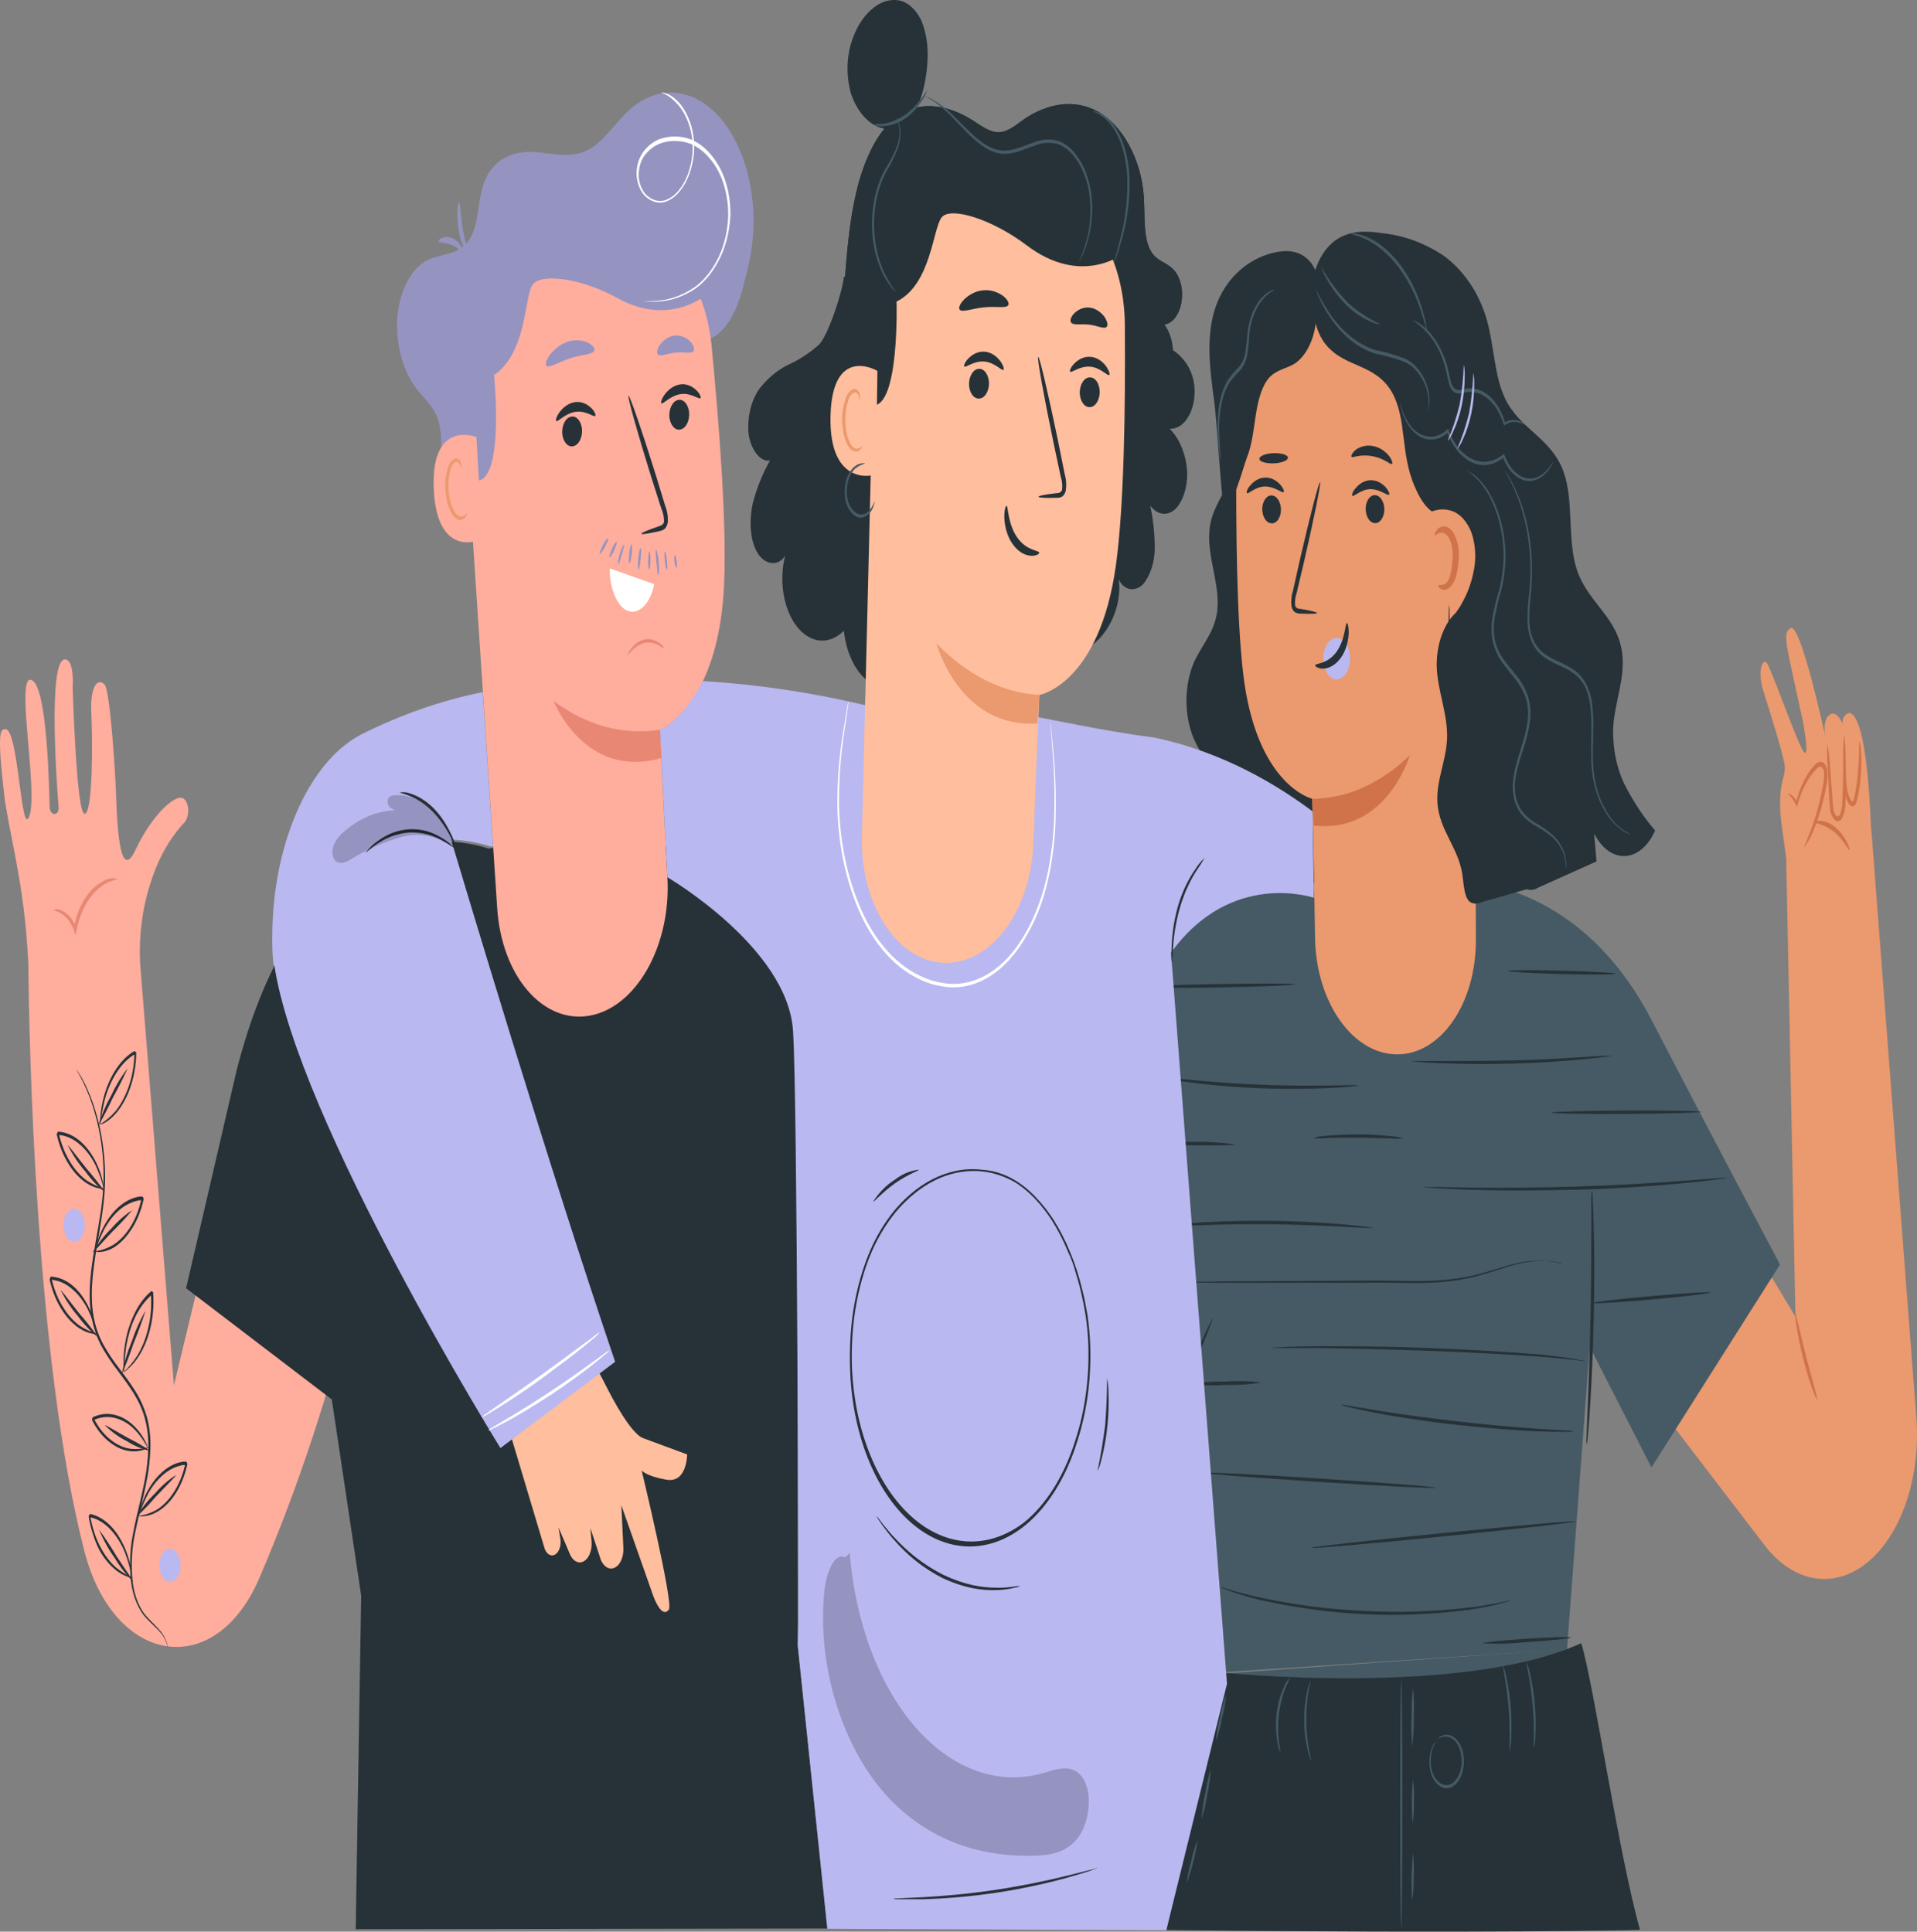 <svg width="128" height="129" viewBox="0 0 128 129" fill="none" xmlns="http://www.w3.org/2000/svg">
<rect x="0" y="0" width="128" height="129" fill="#808080" stroke="none"/>
<path d="M124.943 55.295L119.289 57.47L118.978 55.199C118.698 53.263 118.978 52.215 119.107 51.832C119.148 51.645 119.173 51.45 119.179 51.253C119.143 50.566 118.118 47.338 117.743 46.159C117.295 44.745 117.743 43.805 118.023 44.353C118.535 45.367 120.101 49.887 120.47 50.239C120.84 50.592 120.378 48.164 120.378 48.164C119.28 43.022 118.978 42.313 119.557 41.947C120.224 41.512 121.879 49.182 121.879 49.182C121.879 49.182 121.652 48.112 122.159 47.738C122.666 47.364 123.05 48.386 123.05 48.386C122.918 47.842 123.422 47.612 123.422 47.612C124.736 47.538 124.924 55.304 124.924 55.304L119.269 57.479L119.885 87.934L116.171 81.769L109.492 92.315L117.818 103.191C118.541 104.135 119.392 104.81 120.308 105.165C121.224 105.519 122.18 105.544 123.103 105.236C124.613 104.733 125.947 103.372 126.845 101.421C127.742 99.469 128.139 97.067 127.957 94.686L124.943 55.295Z" fill="#EB996E"/>
<path d="M120.465 56.6C120.437 56.565 120.692 56.065 121.008 55.173C121.194 54.653 121.355 54.112 121.49 53.555C121.566 53.237 121.639 52.906 121.7 52.554C121.782 52.226 121.811 51.872 121.784 51.523C121.772 51.446 121.746 51.375 121.709 51.319C121.673 51.263 121.627 51.224 121.577 51.205C121.462 51.204 121.35 51.264 121.26 51.375C120.717 51.961 120.291 52.774 120.031 53.72L119.983 53.89L119.922 53.75C119.764 53.446 119.575 53.184 119.362 52.976C119.495 53.009 119.623 53.083 119.737 53.194C119.852 53.306 119.951 53.452 120.028 53.624L119.913 53.65C120.146 52.624 120.579 51.737 121.151 51.109C121.282 50.947 121.446 50.864 121.613 50.875C121.706 50.899 121.792 50.965 121.861 51.064C121.93 51.163 121.979 51.29 122.003 51.431C122.043 51.843 122.012 52.263 121.913 52.65C121.846 53.006 121.77 53.35 121.686 53.672C121.539 54.238 121.36 54.782 121.151 55.299C120.972 55.79 120.74 56.23 120.465 56.6Z" fill="#D1734A"/>
<path d="M122.016 49.665C122.113 50.199 122.174 50.747 122.198 51.301C122.24 51.845 122.285 52.441 122.336 53.08C122.351 53.423 122.383 53.763 122.431 54.098C122.481 54.403 122.688 54.625 122.82 54.459C122.952 54.195 123.02 53.867 123.01 53.533C123.036 53.172 123.047 52.819 123.055 52.484C123.072 51.814 123.072 51.205 123.075 50.696C123.055 50.142 123.076 49.585 123.139 49.039C123.202 49.584 123.232 50.138 123.229 50.692C123.246 51.201 123.263 51.81 123.257 52.493C123.257 52.832 123.257 53.189 123.223 53.563C123.233 53.994 123.132 54.413 122.943 54.729C122.874 54.803 122.792 54.843 122.708 54.843C122.624 54.843 122.542 54.803 122.473 54.729C122.352 54.6 122.264 54.409 122.223 54.19C122.172 53.835 122.141 53.474 122.131 53.111C122.097 52.467 122.067 51.867 122.039 51.314C121.995 50.767 121.987 50.214 122.016 49.665Z" fill="#D1734A"/>
<path d="M123.232 51.645C123.266 51.645 123.232 52.032 123.313 52.598C123.353 52.922 123.45 53.223 123.593 53.468C123.675 53.555 123.722 53.546 123.778 53.402C123.83 53.208 123.871 53.007 123.901 52.802C124.207 51.04 124.1 49.53 124.165 49.522C124.229 49.513 124.445 51.044 124.111 52.889C124.077 53.123 124.026 53.35 123.96 53.568C123.94 53.637 123.909 53.697 123.87 53.744C123.831 53.791 123.786 53.823 123.738 53.837C123.689 53.851 123.64 53.847 123.593 53.825C123.546 53.803 123.503 53.764 123.467 53.711C123.366 53.564 123.291 53.378 123.249 53.172C123.21 53.008 123.181 52.839 123.162 52.667C123.103 52.325 123.128 51.96 123.232 51.645Z" fill="#D1734A"/>
<path d="M81.44 111.688L79.312 91.601L75.133 101.96L73.453 100.45L64.902 92.819L63.068 91.166L69.375 76.374C77.312 57.344 85.734 59.654 85.734 59.654L97.132 58.832C97.132 58.832 105.254 58.397 110.296 68.156C114.404 76.082 118.852 84.449 118.852 84.449L110.27 97.997L106.148 89.939L104.63 110.148" fill="#455A64"/>
<path d="M123.509 56.796C123.456 56.857 123.103 56.065 122.447 55.543C121.792 55.021 121.182 55.003 121.182 54.903C121.182 54.803 121.84 54.66 122.548 55.247C123.257 55.834 123.562 56.765 123.509 56.796Z" fill="#D1734A"/>
<path d="M121.322 93.459C121.271 93.502 120.798 92.315 120.397 90.722C119.997 89.13 119.82 87.76 119.876 87.738C119.932 87.716 120.201 89.043 120.599 90.596C120.997 92.15 121.389 93.411 121.322 93.459Z" fill="#D1734A"/>
<path d="M80.967 88.064C81.017 88.116 79.718 91.257 78.063 95.077C76.407 98.897 75.03 101.96 74.982 101.908C74.934 101.855 76.231 98.714 77.886 94.89C79.541 91.066 80.919 88.012 80.967 88.064Z" fill="#263238"/>
<path d="M106.293 79.459C106.334 79.675 106.354 79.9 106.352 80.125C106.374 80.56 106.397 81.182 106.416 81.956C106.456 83.501 106.472 85.641 106.416 88.004C106.36 90.366 106.265 92.498 106.164 94.038C106.114 94.808 106.066 95.43 106.024 95.857C106.015 96.082 105.987 96.304 105.94 96.518C105.92 96.294 105.92 96.067 105.94 95.844C105.96 95.339 105.982 94.73 106.01 94.021C106.075 92.476 106.153 90.349 106.201 87.991C106.248 85.633 106.257 83.505 106.257 81.961C106.257 81.247 106.257 80.655 106.257 80.129C106.251 79.904 106.263 79.679 106.293 79.459Z" fill="#263238"/>
<path d="M81.989 111.741C81.989 111.741 89.937 116.674 94.92 116.257C99.902 115.839 104.616 110.135 104.616 110.135" fill="#455A64"/>
<path d="M77.883 128.89C77.883 128.89 80.656 114.607 81.44 111.688C81.44 111.688 97.634 113.376 105.582 109.734C106.422 112.484 108.058 123.735 109.503 128.877C109.511 128.89 99.275 129.138 77.883 128.89Z" fill="#263238"/>
<path d="M95.878 116.283C95.878 116.283 95.814 116.396 95.721 116.609C95.595 116.91 95.53 117.263 95.533 117.623C95.531 117.882 95.572 118.138 95.651 118.367C95.73 118.595 95.846 118.788 95.987 118.928C96.157 119.111 96.358 119.21 96.565 119.213C96.771 119.215 96.973 119.121 97.145 118.941C97.316 118.762 97.449 118.507 97.525 118.209C97.601 117.91 97.618 117.583 97.572 117.27C97.543 117.014 97.472 116.774 97.365 116.572C97.259 116.371 97.121 116.216 96.965 116.122C96.752 115.977 96.517 115.936 96.29 116.004C96.127 116.052 96.043 116.126 96.037 116.104C96.106 116.013 96.188 115.949 96.276 115.917C96.48 115.83 96.695 115.83 96.899 115.916C97.103 116.003 97.288 116.173 97.435 116.409C97.578 116.635 97.675 116.921 97.715 117.231C97.767 117.585 97.749 117.955 97.664 118.292C97.578 118.63 97.428 118.919 97.234 119.121C97.04 119.323 96.811 119.429 96.577 119.425C96.344 119.421 96.116 119.307 95.925 119.097C95.755 118.924 95.621 118.68 95.536 118.393C95.468 118.145 95.436 117.878 95.441 117.61C95.446 117.222 95.533 116.848 95.687 116.544C95.737 116.435 95.802 116.346 95.878 116.283Z" fill="#455A64"/>
<path d="M100.804 116.948C100.759 116.948 100.86 115.643 100.731 114.055C100.602 112.467 100.314 111.249 100.359 111.223C100.46 111.465 100.535 111.731 100.583 112.01C100.867 113.326 100.976 114.717 100.902 116.1C100.901 116.389 100.867 116.676 100.804 116.948Z" fill="#455A64"/>
<path d="M102.434 116.692C102.389 116.692 102.476 115.386 102.333 113.82C102.19 112.254 101.891 111.036 101.933 111.014C102.037 111.251 102.115 111.512 102.165 111.788C102.315 112.436 102.42 113.107 102.479 113.79C102.54 114.473 102.555 115.164 102.524 115.852C102.526 116.138 102.495 116.422 102.434 116.692Z" fill="#455A64"/>
<path d="M93.562 128.716C93.522 128.716 93.489 125.014 93.489 120.45C93.489 115.886 93.522 112.183 93.562 112.183C93.601 112.183 93.634 115.882 93.634 120.45C93.634 125.018 93.595 128.716 93.562 128.716Z" fill="#455A64"/>
<path d="M85.498 117.061C85.393 116.844 85.322 116.592 85.288 116.326C85.182 115.692 85.168 115.029 85.249 114.386C85.329 113.743 85.502 113.136 85.753 112.61C85.848 112.383 85.974 112.191 86.123 112.049C86.038 112.275 85.944 112.493 85.843 112.702C85.407 113.768 85.247 115.05 85.394 116.291C85.439 116.544 85.474 116.801 85.498 117.061Z" fill="#455A64"/>
<path d="M87.576 117.619C87.462 117.404 87.376 117.157 87.321 116.892C87.01 115.626 86.996 114.231 87.282 112.95C87.33 112.681 87.412 112.43 87.523 112.211C87.105 113.96 87.124 115.89 87.576 117.619Z" fill="#455A64"/>
<path d="M81.191 116.256C81.238 115.714 81.332 115.184 81.471 114.681C81.559 114.152 81.695 113.645 81.874 113.176C81.827 113.718 81.733 114.247 81.594 114.75C81.506 115.279 81.37 115.786 81.191 116.256Z" fill="#455A64"/>
<path d="M80.236 121.464C80.265 120.889 80.344 120.323 80.471 119.781C80.55 119.217 80.676 118.671 80.846 118.158C80.816 118.734 80.737 119.302 80.611 119.846C80.529 120.407 80.403 120.951 80.236 121.464Z" fill="#455A64"/>
<path d="M79.244 125.767C79.297 125.252 79.397 124.751 79.541 124.279C79.642 123.78 79.787 123.306 79.973 122.87C79.822 123.885 79.576 124.861 79.244 125.767Z" fill="#455A64"/>
<path d="M94.301 116.622C94.237 115.976 94.221 115.321 94.253 114.669C94.238 114.017 94.272 113.364 94.354 112.724C94.417 113.371 94.432 114.026 94.399 114.678C94.413 115.33 94.381 115.982 94.301 116.622Z" fill="#455A64"/>
<path d="M94.326 121.781C94.237 120.805 94.244 119.814 94.346 118.84C94.417 119.322 94.439 119.819 94.41 120.311C94.43 120.805 94.402 121.301 94.326 121.781Z" fill="#455A64"/>
<path d="M94.295 126.946C94.217 125.89 94.236 124.822 94.351 123.774C94.414 124.298 94.43 124.832 94.396 125.362C94.409 125.895 94.375 126.428 94.295 126.946Z" fill="#455A64"/>
<path d="M95.894 99.358C95.894 99.419 92.399 99.245 88.095 98.967C83.79 98.688 80.3 98.414 80.303 98.353C80.306 98.292 83.796 98.462 88.1 98.74C92.405 99.019 95.894 99.293 95.894 99.358Z" fill="#263238"/>
<path d="M105.198 101.607C105.198 101.668 101.258 102.116 96.393 102.603C91.528 103.091 87.579 103.434 87.576 103.369C87.574 103.304 91.517 102.865 96.385 102.377C101.252 101.89 105.196 101.538 105.198 101.607Z" fill="#263238"/>
<path d="M100.86 106.877C100.797 106.911 100.733 106.936 100.667 106.951L100.107 107.107C99.866 107.186 99.563 107.238 99.216 107.312C98.869 107.386 98.471 107.451 98.028 107.516C93.433 108.109 88.808 107.893 84.243 106.872C83.804 106.768 83.403 106.672 83.067 106.559C82.731 106.446 82.423 106.372 82.185 106.272L81.625 106.063C81.56 106.043 81.496 106.012 81.434 105.972C81.501 105.976 81.568 105.991 81.633 106.015L82.193 106.189C82.434 106.272 82.731 106.342 83.079 106.433C83.426 106.524 83.818 106.62 84.255 106.716C86.534 107.194 88.828 107.484 91.128 107.586C93.425 107.704 95.725 107.631 98.017 107.368C98.457 107.316 98.858 107.268 99.202 107.199C99.546 107.129 99.852 107.099 100.095 107.033L100.655 106.916C100.723 106.893 100.791 106.88 100.86 106.877Z" fill="#263238"/>
<path d="M104.893 109.361C104.893 109.422 103.571 109.561 101.933 109.666C100.946 109.771 99.956 109.797 98.967 109.744C98.967 109.683 100.289 109.548 101.927 109.439C103.566 109.331 104.893 109.296 104.893 109.361Z" fill="#263238"/>
<path d="M105.053 95.621C105 95.628 104.948 95.628 104.896 95.621H104.442C104.05 95.621 103.479 95.621 102.762 95.59C101.361 95.538 99.401 95.39 97.269 95.155C95.138 94.92 93.192 94.616 91.794 94.346C91.094 94.215 90.531 94.089 90.142 93.993L89.694 93.876C89.641 93.869 89.589 93.85 89.54 93.82C89.593 93.814 89.646 93.814 89.699 93.82L90.15 93.893L91.805 94.172C93.206 94.403 95.138 94.672 97.281 94.92C99.423 95.168 101.359 95.334 102.764 95.425L104.428 95.525L104.882 95.555C104.941 95.563 104.998 95.585 105.053 95.621Z" fill="#263238"/>
<path d="M105.884 90.888C105.813 90.899 105.742 90.899 105.671 90.888L105.058 90.809C104.529 90.753 103.758 90.675 102.817 90.601C100.916 90.457 98.286 90.322 95.379 90.213C92.472 90.105 89.839 90.052 87.932 90.026H85.677H85.053C84.981 90.037 84.909 90.037 84.837 90.026C84.907 90.009 84.979 90.001 85.05 90L85.666 89.957C86.198 89.935 86.968 89.913 87.923 89.904C89.828 89.904 92.463 89.904 95.37 90.022C98.278 90.139 100.91 90.292 102.812 90.457C103.764 90.553 104.534 90.657 105.052 90.74L105.663 90.862C105.737 90.86 105.811 90.868 105.884 90.888Z" fill="#263238"/>
<path d="M84.252 92.323C83.458 92.457 82.659 92.512 81.86 92.489C81.063 92.546 80.264 92.526 79.469 92.428C80.262 92.299 81.06 92.244 81.858 92.262C82.656 92.21 83.455 92.23 84.252 92.323Z" fill="#263238"/>
<path d="M104.31 84.392C104.287 84.398 104.264 84.398 104.24 84.392L104.039 84.34C103.782 84.274 103.523 84.23 103.263 84.21C102.304 84.187 101.347 84.344 100.412 84.68C99.815 84.862 99.163 85.088 98.451 85.267C97.696 85.451 96.935 85.57 96.172 85.624C94.558 85.754 92.788 85.624 90.932 85.667H81.409L78.525 85.637H77.74H77.539C77.516 85.642 77.492 85.642 77.469 85.637H77.539H77.74L78.525 85.615L81.409 85.576L90.932 85.523C92.791 85.489 94.573 85.619 96.166 85.497C96.924 85.448 97.681 85.338 98.432 85.167C99.138 84.997 99.79 84.779 100.392 84.606C101.335 84.28 102.301 84.145 103.266 84.205C103.618 84.203 103.968 84.266 104.31 84.392Z" fill="#263238"/>
<path d="M115.334 78.654C115.267 78.678 115.198 78.693 115.13 78.698L114.541 78.78C114.029 78.85 113.29 78.933 112.374 79.019C110.542 79.198 108.007 79.385 105.207 79.455C102.406 79.524 99.869 79.516 98.034 79.455C97.116 79.42 96.374 79.385 95.861 79.35L95.27 79.302C95.201 79.302 95.133 79.292 95.066 79.272C95.134 79.26 95.204 79.26 95.273 79.272H95.864L98.034 79.307C99.869 79.328 102.403 79.333 105.204 79.246C108.005 79.159 110.525 78.998 112.368 78.859L114.536 78.693L115.127 78.654C115.196 78.642 115.265 78.642 115.334 78.654Z" fill="#263238"/>
<path d="M113.578 74.246C113.578 74.307 111.337 74.373 108.587 74.39C105.837 74.407 103.593 74.368 103.593 74.307C103.593 74.246 105.834 74.177 108.584 74.164C111.334 74.151 113.578 74.199 113.578 74.246Z" fill="#263238"/>
<path d="M107.705 70.479C107.661 70.502 107.614 70.514 107.568 70.514L107.179 70.575C106.837 70.623 106.338 70.679 105.736 70.74C104.521 70.862 102.835 70.979 100.975 71.031C99.115 71.084 97.427 71.058 96.214 71.005C95.603 70.979 95.11 70.953 94.769 70.923L94.377 70.884C94.331 70.883 94.286 70.875 94.242 70.858C94.288 70.847 94.334 70.847 94.379 70.858H94.772H96.214C97.435 70.858 99.118 70.858 100.975 70.818C102.832 70.779 104.518 70.67 105.736 70.592L107.179 70.501H107.573C107.617 70.485 107.661 70.478 107.705 70.479Z" fill="#263238"/>
<path d="M107.856 65.027C107.856 65.092 106.249 65.101 104.268 65.049C102.288 64.996 100.681 64.905 100.681 64.844C100.681 64.783 102.288 64.77 104.271 64.823C106.254 64.875 107.859 64.966 107.856 65.027Z" fill="#263238"/>
<path d="M114.202 86.32C114.202 86.38 112.46 86.589 110.307 86.781C108.153 86.972 106.402 87.077 106.4 87.011C106.397 86.946 108.142 86.746 110.298 86.555C112.455 86.363 114.202 86.254 114.202 86.32Z" fill="#263238"/>
<path d="M91.663 82.004C91.614 82.016 91.565 82.016 91.517 82.004H91.094L89.543 81.917C88.235 81.847 86.425 81.769 84.428 81.756C82.432 81.743 80.62 81.8 79.312 81.856L77.76 81.926H77.34C77.291 81.933 77.241 81.933 77.192 81.926C77.239 81.903 77.288 81.891 77.337 81.891L77.757 81.835C78.124 81.791 78.653 81.743 79.309 81.695C80.617 81.595 82.429 81.517 84.428 81.526C86.428 81.534 88.24 81.639 89.548 81.756C90.204 81.813 90.733 81.865 91.097 81.913L91.517 81.974C91.566 81.974 91.615 81.984 91.663 82.004Z" fill="#263238"/>
<path d="M93.688 76.021C93.394 76.058 93.099 76.058 92.805 76.021C92.262 76.021 91.509 75.978 90.68 75.974C89.851 75.969 89.097 75.974 88.554 76.004C88.26 76.037 87.966 76.037 87.672 76.004C87.961 75.913 88.254 75.864 88.549 75.856C89.095 75.804 89.848 75.76 90.68 75.76C91.512 75.76 92.265 75.813 92.811 75.874C93.106 75.885 93.399 75.934 93.688 76.021Z" fill="#263238"/>
<path d="M90.688 72.497C90.643 72.517 90.595 72.528 90.548 72.528L90.15 72.567C89.806 72.602 89.31 72.636 88.688 72.662C87.451 72.719 85.742 72.745 83.857 72.662C81.972 72.58 80.264 72.406 79.032 72.227C78.415 72.145 77.911 72.067 77.573 72.005L77.178 71.927C77.131 71.922 77.085 71.908 77.04 71.884C77.087 71.874 77.134 71.874 77.18 71.884L77.578 71.918L79.037 72.071C80.272 72.197 81.975 72.345 83.86 72.428C85.745 72.51 87.451 72.51 88.686 72.493L90.15 72.471H90.548C90.595 72.47 90.642 72.479 90.688 72.497Z" fill="#263238"/>
<path d="M76.696 76.314C77.657 76.218 78.621 76.199 79.583 76.257C80.546 76.236 81.509 76.293 82.468 76.427C82.468 76.488 81.174 76.514 79.58 76.483C78.618 76.502 77.655 76.445 76.696 76.314Z" fill="#263238"/>
<path d="M86.454 65.741C86.454 65.802 84.213 65.893 81.454 65.941C78.696 65.989 76.452 65.98 76.452 65.915C76.452 65.85 78.693 65.763 81.452 65.715C84.21 65.667 86.454 65.675 86.454 65.741Z" fill="#263238"/>
<path d="M80.97 22.861C81.902 25.114 83.101 29.952 82.09 32.123C81.625 33.119 80.97 33.968 80.785 35.169C80.491 37.118 81.586 39.119 81.239 41.042C81.003 42.347 80.186 43.161 79.698 44.288C79.392 45.021 79.227 45.875 79.221 46.749C79.215 47.623 79.369 48.482 79.665 49.226C80.141 50.387 80.964 51.222 81.23 52.536C81.429 53.511 81.281 54.577 81.424 55.582C81.647 57.139 82.566 58.279 83.549 58.745C84.532 59.21 85.585 59.128 86.613 59.041C86.582 58.458 86.554 57.875 86.523 57.3C86.679 57.791 86.909 58.215 87.193 58.538C87.478 58.86 87.808 59.07 88.156 59.149C88.852 59.296 89.559 59.264 90.248 59.054C90.881 56.226 91.523 53.233 91.153 50.296C90.82 47.651 89.716 45.436 88.831 43.117C87.851 40.543 87.123 37.757 86.669 34.851C86.341 32.763 86.157 30.605 85.63 28.616C85.104 26.628 84.165 24.762 82.846 24.118" fill="#263238"/>
<path d="M87.806 62.609C87.742 58.097 87.621 53.346 87.621 53.346C87.621 53.346 83.866 52.476 83 44.923C82.16 37.706 82.737 20.973 82.737 20.973C85.374 19.238 88.29 18.796 91.094 19.708C93.897 20.62 96.454 22.843 98.421 26.076L98.547 62.757C98.561 67.016 96.214 70.427 93.279 70.414C90.316 70.405 87.865 66.912 87.806 62.609Z" fill="#EB996E"/>
<path d="M84.28 33.986C84.282 34.239 84.347 34.482 84.462 34.662C84.577 34.841 84.733 34.944 84.896 34.947C84.976 34.956 85.057 34.939 85.132 34.898C85.208 34.857 85.278 34.792 85.337 34.709C85.396 34.625 85.444 34.524 85.478 34.411C85.511 34.298 85.53 34.175 85.532 34.051C85.531 33.797 85.465 33.555 85.35 33.375C85.235 33.196 85.079 33.093 84.916 33.09C84.836 33.082 84.756 33.099 84.681 33.14C84.605 33.182 84.536 33.246 84.477 33.329C84.417 33.413 84.369 33.514 84.336 33.627C84.302 33.739 84.283 33.861 84.28 33.986Z" fill="#263238"/>
<path d="M83.252 32.924C83.331 33.05 83.798 32.489 84.473 32.489C85.148 32.489 85.65 32.985 85.719 32.854C85.756 32.793 85.672 32.567 85.453 32.332C85.158 32.029 84.81 31.877 84.456 31.897C84.105 31.906 83.765 32.087 83.485 32.415C83.28 32.637 83.213 32.867 83.252 32.924Z" fill="#263238"/>
<path d="M91.184 33.968C91.185 34.222 91.25 34.465 91.365 34.645C91.48 34.825 91.636 34.929 91.8 34.934C91.879 34.941 91.959 34.923 92.035 34.881C92.11 34.84 92.179 34.776 92.239 34.692C92.298 34.609 92.346 34.508 92.379 34.396C92.413 34.283 92.432 34.161 92.436 34.037C92.434 33.783 92.369 33.54 92.254 33.36C92.139 33.179 91.983 33.076 91.819 33.071C91.74 33.064 91.66 33.082 91.584 33.123C91.509 33.165 91.44 33.229 91.381 33.313C91.321 33.396 91.273 33.497 91.24 33.609C91.206 33.722 91.187 33.844 91.184 33.968Z" fill="#263238"/>
<path d="M90.29 33.103C90.372 33.225 90.851 32.668 91.512 32.668C92.172 32.668 92.688 33.159 92.758 33.029C92.794 32.972 92.713 32.746 92.495 32.507C92.198 32.207 91.849 32.055 91.495 32.072C91.144 32.083 90.804 32.264 90.523 32.59C90.321 32.816 90.251 33.046 90.29 33.103Z" fill="#263238"/>
<path d="M87.938 40.938C87.938 40.878 87.52 40.778 86.84 40.664C86.666 40.664 86.504 40.595 86.473 40.412C86.454 40.136 86.49 39.858 86.576 39.616C86.73 38.963 86.891 38.279 87.061 37.562C87.733 34.643 88.218 32.246 88.142 32.202C88.067 32.159 87.459 34.495 86.787 37.423C86.624 38.145 86.47 38.834 86.325 39.49C86.22 39.814 86.192 40.185 86.246 40.538C86.271 40.63 86.31 40.713 86.358 40.779C86.406 40.845 86.464 40.894 86.526 40.921C86.617 40.959 86.712 40.978 86.806 40.978C87.512 41.004 87.935 40.999 87.938 40.938Z" fill="#263238"/>
<path d="M87.621 53.346C89.922 53.332 92.175 52.328 94.13 50.444C94.13 50.444 92.606 55.7 87.708 55.134L87.621 53.346Z" fill="#D1734A"/>
<path d="M87.888 19.585C87.487 20.708 87.868 22.196 88.509 22.992C89.151 23.788 89.985 24.11 90.781 24.458C91.576 24.806 92.399 25.241 92.943 26.198C93.948 27.991 93.486 30.231 94.458 32.489C94.973 33.686 95.603 34.525 96.726 34.486C97.656 34.451 97.763 34.865 98.102 36.583C98.424 38.223 97.919 39.359 97.292 40.769C96.665 42.178 96.236 43.64 96.402 45.332C96.519 46.559 97.754 46.833 97.802 48.069C97.889 50.018 97.004 52.885 97.603 54.595C98.202 56.305 100.426 56.087 101.126 57.71C101.376 58.284 101.479 59.107 101.894 59.363C102.154 59.473 102.431 59.447 102.681 59.289L106.602 57.527C106.548 56.91 106.498 56.292 106.445 55.669C106.689 56.154 107.004 56.543 107.363 56.804C107.722 57.065 108.115 57.19 108.511 57.17C108.908 57.15 109.295 56.986 109.643 56.689C109.99 56.393 110.288 55.974 110.511 55.465C109.784 54.617 109.126 53.636 108.551 52.541C107.975 51.437 107.676 50.046 107.711 48.626C107.8 46.925 108.526 45.311 108.316 43.636C108.019 41.238 106.075 40.286 105.316 38.136C104.619 36.126 105.114 33.49 104.398 31.502C103.557 29.187 101.457 28.7 100.463 26.542C99.79 25.084 99.757 23.144 99.311 21.486C98.776 19.498 97.656 18.006 96.399 17.079C95.121 16.235 93.76 15.729 92.374 15.583C91.344 15.422 90.265 15.352 89.293 15.966C88.322 16.579 87.529 18.054 87.613 19.659" fill="#263238"/>
<path d="M95.429 34.238C95.938 33.983 96.483 33.95 97.003 34.143C97.263 34.242 97.507 34.42 97.721 34.667C97.936 34.913 98.118 35.223 98.255 35.578C98.509 36.318 98.571 37.18 98.429 37.989C98.286 38.791 98.029 39.534 97.678 40.164C97.446 40.64 97.144 41.024 96.799 41.286C96.625 41.414 96.433 41.472 96.242 41.457C96.049 41.442 95.863 41.353 95.698 41.199" fill="#EB996E"/>
<path d="M96.04 39.084C95.984 39.128 96.242 39.58 96.704 39.302C96.949 39.133 97.141 38.82 97.239 38.432C97.353 37.992 97.41 37.522 97.407 37.048C97.412 36.544 97.301 36.053 97.093 35.665C97.006 35.498 96.896 35.365 96.77 35.275C96.645 35.185 96.508 35.142 96.37 35.147C95.88 35.208 95.763 35.756 95.81 35.765C95.858 35.773 96.026 35.517 96.354 35.586C96.681 35.656 97.012 36.235 96.998 37.061C96.984 37.888 96.841 38.693 96.569 38.928C96.298 39.163 96.068 39.015 96.04 39.084Z" fill="#D1734A"/>
<path d="M87.843 19.985C87.969 20.825 87.905 21.707 87.662 22.483C87.419 23.259 87.011 23.881 86.507 24.244C85.93 24.631 85.255 24.658 84.745 25.223C84.236 25.789 84 26.763 83.852 27.703C83.703 28.643 83.614 29.635 83.292 30.461C82.969 31.288 82.286 34.099 81.69 33.82C81.466 32.167 81.284 28.343 81.059 26.689C80.81 24.862 80.567 22.922 80.978 21.164C81.566 18.658 83.336 17.274 85.034 16.879C85.821 16.692 86.675 16.687 87.35 17.34C88.025 17.992 88.4 19.515 87.952 20.52" fill="#263238"/>
<path d="M90.234 30.493C90.271 30.575 90.425 30.493 90.665 30.462C90.98 30.405 91.298 30.405 91.612 30.462C91.927 30.516 92.238 30.627 92.536 30.793C92.766 30.919 92.903 31.041 92.951 30.976C92.999 30.91 92.92 30.645 92.688 30.375C92.383 30.048 92.031 29.846 91.663 29.788C91.297 29.713 90.924 29.785 90.582 29.997C90.315 30.184 90.201 30.427 90.234 30.493Z" fill="#263238"/>
<path d="M84.09 30.644C84.09 30.831 84.521 30.962 85.048 30.944C85.574 30.927 86 30.753 85.997 30.566C85.994 30.379 85.566 30.248 85.036 30.265C84.507 30.283 84.087 30.457 84.09 30.644Z" fill="#263238"/>
<path d="M89.906 43.057C89.823 42.913 89.72 42.798 89.606 42.719C89.492 42.641 89.368 42.6 89.243 42.6C89.118 42.6 88.995 42.642 88.881 42.721C88.767 42.8 88.665 42.916 88.582 43.06C88.498 43.205 88.435 43.375 88.397 43.56C88.359 43.745 88.346 43.94 88.359 44.133C88.373 44.326 88.412 44.512 88.475 44.68C88.538 44.848 88.623 44.993 88.724 45.106C88.826 45.22 88.942 45.3 89.065 45.34C89.187 45.38 89.314 45.38 89.436 45.339C89.559 45.299 89.675 45.219 89.776 45.105C89.878 44.991 89.963 44.845 90.026 44.677C90.089 44.509 90.129 44.322 90.143 44.128C90.157 43.935 90.145 43.739 90.107 43.553C90.07 43.368 90.007 43.196 89.924 43.05C89.842 42.904 89.74 42.786 89.626 42.705" fill="#BAB8F0"/>
<path d="M89.932 41.603C89.82 41.603 89.834 42.734 89.218 43.561C88.602 44.388 87.817 44.283 87.817 44.431C87.817 44.505 87.994 44.649 88.322 44.653C88.751 44.651 89.166 44.412 89.492 43.979C89.808 43.567 90.009 42.98 90.052 42.343C90.066 41.877 89.982 41.594 89.932 41.603Z" fill="#263238"/>
<path d="M97.731 40.551C97.201 40.818 96.74 41.343 96.416 42.048C96.091 42.752 95.921 43.6 95.931 44.467C95.97 46.15 96.698 47.695 96.62 49.374C96.552 50.844 95.872 52.184 95.981 53.651C96.115 55.443 97.356 56.592 97.633 58.345C97.743 59.041 97.748 59.937 98.166 60.246C98.388 60.367 98.629 60.376 98.855 60.272L101.98 59.372C102.431 59.308 102.86 59.042 103.215 58.606C103.677 57.906 103.677 56.77 103.619 55.774C103.489 53.565 103.226 51.38 102.834 49.248C102.428 47.025 101.86 44.815 100.874 43.1C99.888 41.386 99.034 40.32 97.564 40.668" fill="#263238"/>
<path d="M103.72 30.823C103.72 30.823 103.72 30.862 103.683 30.923C103.64 31.016 103.593 31.103 103.54 31.184C103.294 31.578 102.984 31.863 102.643 32.01C102.302 32.157 101.942 32.16 101.6 32.019C101.334 31.907 101.085 31.715 100.868 31.454C100.65 31.193 100.467 30.867 100.331 30.497L100.426 30.536C99.771 31.078 99.006 31.203 98.293 30.884C97.58 30.565 96.975 29.827 96.606 28.826L96.701 28.865C96.234 29.298 95.682 29.453 95.147 29.3C94.73 29.18 94.346 28.87 94.043 28.408C93.847 28.115 93.689 27.764 93.578 27.377C93.55 27.273 93.526 27.167 93.506 27.059C93.498 27.023 93.493 26.985 93.492 26.946C93.539 27.076 93.582 27.21 93.62 27.347C93.742 27.711 93.904 28.04 94.099 28.317C94.398 28.739 94.768 29.018 95.166 29.122C95.671 29.255 96.191 29.101 96.628 28.687L96.693 28.626L96.726 28.726C97.082 29.673 97.659 30.37 98.337 30.673C99.015 30.976 99.742 30.862 100.367 30.353L100.426 30.301L100.46 30.392C100.714 31.099 101.138 31.621 101.639 31.845C102.032 32.019 102.451 31.994 102.835 31.776C103.084 31.627 103.313 31.407 103.51 31.127C103.65 30.94 103.714 30.814 103.72 30.823Z" fill="#455A64"/>
<path d="M101.849 28.391C101.849 28.391 101.72 28.308 101.479 28.23C101.141 28.122 100.791 28.177 100.474 28.386L100.426 28.417L100.406 28.343C100.165 27.567 99.762 26.939 99.263 26.56C98.765 26.182 98.199 26.074 97.656 26.255C97.482 26.303 97.302 26.288 97.132 26.211C97.049 26.163 96.972 26.088 96.908 25.993C96.843 25.897 96.792 25.782 96.757 25.654C96.695 25.429 96.643 25.198 96.6 24.962C96.554 24.75 96.501 24.541 96.441 24.336C96.222 23.629 95.91 23.002 95.525 22.496C95.162 22.038 94.757 21.668 94.323 21.399C94.323 21.399 94.357 21.399 94.421 21.425C94.517 21.46 94.61 21.505 94.701 21.56C95.028 21.755 95.332 22.029 95.603 22.374C96.01 22.88 96.341 23.518 96.572 24.245C96.639 24.456 96.696 24.674 96.743 24.897C96.786 25.122 96.837 25.343 96.897 25.558C96.925 25.658 96.966 25.748 97.017 25.823C97.068 25.898 97.128 25.956 97.194 25.994C97.342 26.057 97.497 26.066 97.648 26.02C98.277 25.814 98.933 25.982 99.488 26.49C99.941 26.901 100.298 27.523 100.51 28.269L100.443 28.23C100.781 28.02 101.153 27.987 101.504 28.134C101.601 28.173 101.695 28.228 101.784 28.299C101.823 28.356 101.851 28.386 101.849 28.391Z" fill="#455A64"/>
<path d="M81.507 30.744C81.467 30.572 81.44 30.394 81.426 30.213C81.367 29.729 81.328 29.239 81.308 28.747C81.275 28.009 81.342 27.267 81.504 26.572C81.606 26.157 81.756 25.775 81.947 25.445C82.164 25.115 82.403 24.823 82.661 24.575C82.9 24.336 83.075 23.969 83.151 23.544C83.214 23.131 83.261 22.712 83.291 22.291C83.363 21.547 83.584 20.858 83.921 20.32C84.144 19.957 84.414 19.674 84.714 19.489C84.795 19.44 84.878 19.401 84.963 19.371C85.022 19.349 85.053 19.345 85.056 19.371C85.058 19.397 84.938 19.441 84.737 19.584C84.457 19.799 84.206 20.095 83.997 20.455C83.686 20.98 83.486 21.64 83.423 22.347C83.398 22.787 83.353 23.223 83.288 23.652C83.248 23.886 83.181 24.105 83.09 24.3C82.992 24.492 82.877 24.661 82.748 24.801C82.498 25.04 82.265 25.316 82.051 25.628C81.87 25.936 81.727 26.293 81.628 26.68C81.467 27.352 81.392 28.066 81.409 28.782C81.44 29.974 81.535 30.735 81.507 30.744Z" fill="#455A64"/>
<path d="M95.359 27.468C95.343 27.468 95.396 27.255 95.393 26.877C95.375 26.337 95.243 25.822 95.018 25.411C94.69 24.791 94.244 24.35 93.743 24.153C93.122 23.924 92.493 23.747 91.859 23.622C90.691 23.279 89.615 22.409 88.764 21.121C88.505 20.741 88.273 20.321 88.069 19.868C87.989 19.707 87.921 19.532 87.868 19.346C88.165 19.933 88.488 20.488 88.834 21.008C89.691 22.223 90.747 23.046 91.886 23.388C92.525 23.515 93.158 23.699 93.783 23.94C94.305 24.157 94.767 24.634 95.099 25.297C95.328 25.742 95.451 26.295 95.449 26.864C95.445 27.012 95.428 27.158 95.399 27.299C95.392 27.358 95.378 27.416 95.359 27.468Z" fill="#455A64"/>
<path d="M92.195 21.655C91.957 21.65 91.722 21.587 91.497 21.468C90.388 20.99 89.39 20.028 88.621 18.697C88.456 18.44 88.316 18.147 88.207 17.827C88.742 18.737 89.347 19.544 90.007 20.228C90.696 20.841 91.431 21.32 92.195 21.655Z" fill="#455A64"/>
<path d="M95.276 22.105C95.248 22.105 95.141 21.526 94.847 20.665C94.675 20.162 94.474 19.685 94.248 19.238C93.965 18.696 93.65 18.198 93.307 17.75C92.957 17.314 92.582 16.931 92.186 16.605C91.859 16.347 91.518 16.133 91.167 15.966C90.568 15.687 90.173 15.639 90.178 15.596C90.271 15.572 90.366 15.572 90.459 15.596C90.567 15.604 90.674 15.626 90.781 15.661C90.922 15.693 91.063 15.74 91.201 15.8C91.563 15.946 91.915 16.149 92.251 16.405C92.662 16.726 93.049 17.114 93.408 17.562C93.76 18.02 94.079 18.535 94.36 19.098C94.588 19.56 94.786 20.057 94.948 20.582C95.013 20.781 95.07 20.986 95.119 21.195C95.161 21.349 95.196 21.508 95.222 21.669C95.251 21.811 95.269 21.957 95.276 22.105Z" fill="#455A64"/>
<path d="M104.54 58.067C104.54 58.067 104.54 57.949 104.54 57.732C104.523 57.419 104.454 57.119 104.339 56.862C104.148 56.458 103.903 56.123 103.622 55.879C103.24 55.572 102.844 55.312 102.437 55.1C102.199 54.958 101.971 54.779 101.756 54.565C101.516 54.332 101.316 54.009 101.177 53.625C101.039 53.2 100.983 52.723 101.017 52.25C101.068 51.764 101.162 51.291 101.297 50.845C101.546 49.935 101.913 49.039 102.014 48.004C102.064 47.484 102.002 46.953 101.838 46.494C101.65 46.028 101.409 45.619 101.126 45.289C100.846 44.928 100.552 44.593 100.286 44.21C100.011 43.838 99.801 43.363 99.675 42.831C99.569 42.305 99.564 41.742 99.662 41.212C99.748 40.72 99.859 40.239 99.992 39.772C100.251 38.94 100.39 38.03 100.398 37.105C100.391 36.302 100.283 35.509 100.082 34.769C99.915 34.157 99.69 33.586 99.415 33.077C99.202 32.697 98.96 32.358 98.695 32.067C98.462 31.836 98.221 31.625 97.973 31.436C98.043 31.462 98.112 31.5 98.177 31.55C98.373 31.663 98.561 31.809 98.737 31.985C99.013 32.264 99.263 32.599 99.482 32.981C99.772 33.49 100.008 34.067 100.182 34.691C100.398 35.448 100.515 36.264 100.527 37.092C100.524 38.042 100.386 38.98 100.124 39.838C99.996 40.297 99.89 40.769 99.804 41.252C99.716 41.742 99.721 42.262 99.818 42.748C99.939 43.244 100.137 43.685 100.395 44.032C100.65 44.401 100.955 44.732 101.235 45.102C101.533 45.447 101.786 45.877 101.98 46.368C102.159 46.871 102.226 47.453 102.171 48.021C102.062 49.126 101.684 50.023 101.437 50.919C101.303 51.342 101.208 51.794 101.157 52.259C101.124 52.693 101.173 53.133 101.297 53.525C101.555 54.278 102.059 54.652 102.487 54.939C102.897 55.162 103.294 55.437 103.675 55.761C103.963 56.019 104.21 56.375 104.397 56.801C104.513 57.077 104.576 57.398 104.579 57.727C104.58 57.843 104.567 57.959 104.54 58.067Z" fill="#455A64"/>
<path d="M108.932 55.743C108.674 55.684 108.424 55.559 108.193 55.373C107.545 54.884 107.012 54.093 106.666 53.111C106.426 52.435 106.286 51.685 106.257 50.914C106.218 50.087 106.271 49.213 106.257 48.304C106.243 47.394 106.165 46.407 105.736 45.693C105.308 44.98 104.65 44.679 104.006 44.388C103.676 44.249 103.355 44.067 103.045 43.844C102.734 43.627 102.467 43.283 102.272 42.848C102.091 42.419 101.993 41.917 101.992 41.404C101.989 40.927 102.013 40.451 102.065 39.981C102.238 38.653 102.228 37.282 102.035 35.961C101.841 34.639 101.47 33.397 100.944 32.315C100.642 31.701 100.44 31.406 100.451 31.388C100.505 31.451 100.554 31.521 100.6 31.597C100.739 31.805 100.869 32.027 100.989 32.263C101.436 33.125 101.778 34.105 102 35.156C102.15 35.883 102.244 36.635 102.28 37.397C102.32 38.269 102.288 39.147 102.185 40.007C102.134 40.464 102.112 40.927 102.118 41.391C102.119 41.864 102.21 42.327 102.378 42.722C102.56 43.122 102.808 43.44 103.095 43.64C103.398 43.855 103.712 44.031 104.034 44.166C104.361 44.307 104.682 44.477 104.997 44.675C105.315 44.865 105.602 45.162 105.837 45.545C106.057 45.925 106.212 46.384 106.288 46.881C106.358 47.349 106.392 47.828 106.389 48.308C106.389 49.23 106.336 50.1 106.372 50.918C106.393 51.665 106.521 52.395 106.747 53.055C107.079 54.017 107.588 54.803 108.209 55.312C108.444 55.482 108.685 55.626 108.932 55.743Z" fill="#455A64"/>
<path d="M97.354 40.764C97.417 40.92 97.469 41.086 97.508 41.26L97.88 42.652L98.132 43.618C98.234 43.989 98.32 44.369 98.39 44.758C98.469 45.207 98.455 45.683 98.351 46.12C98.291 46.361 98.186 46.57 98.049 46.719C97.912 46.868 97.75 46.95 97.583 46.955C97.496 46.95 97.411 46.919 97.331 46.863C97.252 46.807 97.181 46.728 97.121 46.629C97.015 46.441 96.935 46.22 96.889 45.98C96.815 45.554 96.77 45.116 96.754 44.675C96.71 43.831 96.704 43.07 96.704 42.435C96.704 41.799 96.721 41.282 96.732 40.925C96.731 40.741 96.742 40.558 96.763 40.377C96.785 40.559 96.794 40.744 96.788 40.929C96.788 41.33 96.788 41.834 96.808 42.435C96.827 43.035 96.838 43.822 96.889 44.658C96.906 45.087 96.952 45.513 97.026 45.928C97.066 46.136 97.134 46.328 97.228 46.489C97.273 46.567 97.329 46.63 97.39 46.674C97.452 46.718 97.518 46.743 97.586 46.746C97.725 46.742 97.859 46.674 97.972 46.55C98.085 46.425 98.171 46.251 98.219 46.05C98.314 45.657 98.328 45.228 98.258 44.823C98.195 44.442 98.116 44.069 98.02 43.705L97.785 42.73C97.653 42.165 97.544 41.691 97.455 41.312C97.41 41.135 97.376 40.951 97.354 40.764Z" fill="#263238"/>
<path d="M97.849 46.846C97.849 46.876 97.782 46.946 97.768 47.129C97.763 47.177 97.764 47.227 97.773 47.274C97.781 47.321 97.796 47.365 97.816 47.403C97.842 47.439 97.874 47.464 97.908 47.475C97.942 47.486 97.978 47.483 98.011 47.467C98.045 47.45 98.075 47.42 98.098 47.38C98.122 47.34 98.139 47.291 98.146 47.237C98.148 47.139 98.125 47.044 98.082 46.972C98.001 46.837 97.911 46.85 97.908 46.815C97.905 46.781 98.009 46.698 98.149 46.85C98.189 46.896 98.222 46.956 98.245 47.024C98.267 47.093 98.28 47.169 98.281 47.246C98.273 47.341 98.248 47.43 98.208 47.504C98.169 47.578 98.117 47.633 98.059 47.662C98 47.692 97.937 47.696 97.878 47.673C97.818 47.651 97.763 47.602 97.721 47.533C97.693 47.471 97.674 47.399 97.667 47.323C97.66 47.248 97.664 47.171 97.679 47.098C97.723 46.842 97.849 46.815 97.849 46.846Z" fill="#263238"/>
<path d="M97.737 24.345C97.79 24.606 97.811 24.881 97.799 25.154C97.798 26.489 97.523 27.788 97.012 28.861C96.918 29.093 96.795 29.295 96.65 29.453C96.98 28.698 97.25 27.887 97.457 27.034C97.618 26.158 97.712 25.255 97.737 24.345Z" fill="#BAB8F0"/>
<path d="M98.37 24.906C98.426 25.166 98.448 25.441 98.435 25.715C98.433 26.377 98.365 27.035 98.23 27.664C98.097 28.289 97.901 28.876 97.648 29.404C97.552 29.636 97.43 29.838 97.287 30C97.614 29.245 97.885 28.433 98.093 27.581C98.252 26.709 98.345 25.811 98.37 24.906Z" fill="#BAB8F0"/>
<path d="M14.616 80.024L11.614 92.519L9.354 64.3C9.267 62.499 9.497 60.695 10.017 59.08C10.237 58.358 10.508 57.678 10.827 57.052C11.232 56.28 11.703 55.596 12.227 55.02C12.74 54.585 12.647 53.393 12.126 53.28C11.605 53.167 10.166 54.385 9.046 56.761C7.925 59.136 7.805 54.559 7.743 52.893C7.682 51.227 7.331 46.084 6.987 45.719C6.483 45.188 6.01 45.949 6.096 47.611C6.183 49.273 6.214 54.316 5.654 54.346C5.094 54.377 4.853 45.875 4.853 45.875C4.853 45.875 4.987 44.035 4.332 44.039C3.15 44.039 3.836 53.037 3.915 53.885C3.971 54.481 3.355 54.551 3.318 53.907C3.282 53.263 3.206 45.414 2.013 45.397C1.089 45.397 2.531 52.793 1.968 54.468C1.405 56.143 1.243 48.656 0.361 48.699C0.033 48.699 -0.214 48.803 0.277 53.05C0.543 55.334 1.512 58.627 1.811 63.091L1.89 64.248C1.943 69.813 2.366 90.787 5.62 103.535C7.581 111.24 14.372 112.279 17.324 105.375C19.903 99.351 22.037 92.894 23.685 86.128L14.616 80.024Z" fill="#FFAD9D"/>
<path d="M3.561 60.781C3.561 60.82 3.746 60.815 4.032 60.972C4.415 61.178 4.737 61.592 4.939 62.138L5.051 62.447L5.116 62.103C5.209 61.614 5.357 61.155 5.553 60.746C5.931 59.942 6.457 59.336 7.062 59.005C7.527 58.745 7.844 58.762 7.844 58.701C7.569 58.612 7.284 58.642 7.02 58.788C6.365 59.066 5.789 59.679 5.385 60.528C5.173 60.974 5.019 61.479 4.931 62.016L5.107 61.981C4.875 61.385 4.501 60.955 4.066 60.785C3.902 60.699 3.725 60.698 3.561 60.781Z" fill="#E88774"/>
<path d="M11.255 110.309C11.255 110.309 11.255 110.152 11.174 109.874C11.054 109.493 10.869 109.171 10.639 108.942C10.359 108.612 9.958 108.32 9.558 107.816C9.113 107.212 8.821 106.382 8.734 105.475C8.63 104.387 8.694 103.276 8.919 102.234C9.132 101.107 9.463 99.963 9.69 98.71C9.808 98.072 9.879 97.415 9.9 96.752C9.924 96.066 9.848 95.381 9.678 94.746C9.328 93.441 8.558 92.484 7.838 91.505C7.463 91.027 7.114 90.501 6.794 89.934C6.484 89.368 6.254 88.707 6.119 87.994C5.861 86.567 6.029 85.136 6.228 83.874C6.427 82.612 6.682 81.407 6.81 80.267C6.934 79.21 6.946 78.129 6.847 77.065C6.697 75.52 6.33 74.045 5.771 72.745C5.617 72.395 5.45 72.058 5.273 71.736L5.133 71.488C5.116 71.459 5.101 71.429 5.088 71.396C5.363 71.787 5.608 72.225 5.819 72.702C6.4 74.001 6.783 75.489 6.939 77.052C7.047 78.133 7.041 79.234 6.92 80.311C6.794 81.472 6.55 82.665 6.36 83.935C6.169 85.205 6.007 86.589 6.256 87.946C6.385 88.629 6.607 89.261 6.906 89.8C7.22 90.359 7.564 90.877 7.934 91.349C8.3 91.84 8.673 92.319 9.006 92.858C9.343 93.372 9.617 93.978 9.813 94.646C9.99 95.311 10.069 96.029 10.042 96.748C10.019 97.427 9.944 98.1 9.821 98.753C9.586 100.028 9.261 101.164 9.04 102.277C8.814 103.291 8.745 104.373 8.838 105.436C8.91 106.314 9.18 107.125 9.6 107.724C9.984 108.22 10.381 108.529 10.661 108.877C10.895 109.124 11.079 109.47 11.191 109.874C11.214 109.979 11.23 110.089 11.238 110.2C11.245 110.236 11.251 110.272 11.255 110.309Z" fill="#263238"/>
<path d="M6.667 75.099C7.043 74.873 7.397 74.57 7.721 74.198C8.061 73.77 8.346 73.246 8.561 72.653C8.825 71.929 8.968 71.114 8.978 70.282L9.073 70.391H9.051H9.026L8.978 70.422L8.88 70.478C8.813 70.517 8.754 70.57 8.69 70.613C8.569 70.708 8.451 70.812 8.337 70.926C8.123 71.149 7.925 71.405 7.746 71.692C7.439 72.177 7.192 72.745 7.015 73.367C6.862 73.95 6.755 74.559 6.695 75.181C6.678 75.011 6.678 74.838 6.695 74.668C6.726 74.198 6.8 73.738 6.917 73.302C7.088 72.656 7.335 72.066 7.645 71.561C7.829 71.261 8.034 70.993 8.255 70.761C8.373 70.639 8.496 70.528 8.622 70.43C8.69 70.382 8.751 70.326 8.821 70.287L8.922 70.226L8.975 70.195H9L9.098 70.304C9.086 71.171 8.931 72.019 8.648 72.767C8.421 73.376 8.118 73.908 7.757 74.333C7.515 74.619 7.246 74.845 6.959 75.003C6.865 75.056 6.767 75.088 6.667 75.099Z" fill="#263238"/>
<path d="M8.522 71.344C8.215 72.022 7.886 72.676 7.536 73.302C7.224 73.975 6.889 74.623 6.533 75.242C6.77 74.492 7.068 73.793 7.421 73.162C7.737 72.486 8.107 71.875 8.522 71.344Z" fill="#263238"/>
<path d="M8.222 91.658C8.574 91.344 8.897 90.957 9.183 90.51C9.481 90.013 9.714 89.433 9.872 88.8C10.069 88.028 10.138 87.192 10.073 86.368C10.283 86.537 10.132 86.416 10.177 86.455H10.152L10.107 86.494L10.014 86.577C9.953 86.624 9.9 86.694 9.841 86.751C9.728 86.869 9.621 86.998 9.519 87.138C9.327 87.398 9.154 87.69 9.003 88.008C8.747 88.556 8.558 89.173 8.443 89.826C8.345 90.437 8.295 91.064 8.292 91.693C8.26 91.528 8.245 91.356 8.247 91.184C8.237 90.712 8.269 90.241 8.342 89.783C8.45 89.101 8.64 88.458 8.903 87.886C9.055 87.544 9.233 87.232 9.432 86.955C9.538 86.816 9.648 86.672 9.765 86.546C9.827 86.49 9.883 86.416 9.95 86.363L10.045 86.281L10.093 86.237L10.118 86.216L10.225 86.298C10.291 87.16 10.214 88.035 10.003 88.839C9.833 89.49 9.581 90.082 9.261 90.579C9.049 90.916 8.804 91.2 8.536 91.419C8.44 91.523 8.334 91.604 8.222 91.658Z" fill="#263238"/>
<path d="M9.718 87.533C9.476 88.279 9.21 89.005 8.92 89.708C8.672 90.443 8.4 91.158 8.105 91.849C8.27 91.054 8.501 90.296 8.794 89.595C9.043 88.848 9.353 88.155 9.718 87.533Z" fill="#263238"/>
<path d="M9.253 101.237C9.656 101.187 10.053 101.055 10.435 100.846C10.843 100.598 11.216 100.23 11.535 99.762C11.927 99.194 12.22 98.482 12.389 97.692L12.46 97.835H12.356H12.249C12.179 97.835 12.112 97.865 12.042 97.879C11.65 97.973 11.271 98.171 10.922 98.466C10.537 98.79 10.192 99.217 9.902 99.728C9.646 100.214 9.427 100.745 9.25 101.311C9.267 101.142 9.301 100.977 9.351 100.824C9.471 100.391 9.631 99.987 9.824 99.623C10.284 98.756 10.9 98.121 11.594 97.8C11.73 97.739 11.868 97.691 12.008 97.657C12.081 97.657 12.151 97.618 12.224 97.613H12.333H12.443C12.476 97.683 12.373 97.465 12.515 97.761C12.339 98.585 12.028 99.324 11.614 99.906C11.28 100.382 10.887 100.749 10.46 100.985C10.174 101.145 9.875 101.237 9.572 101.259C9.465 101.277 9.358 101.27 9.253 101.237Z" fill="#263238"/>
<path d="M11.745 98.515C11.765 98.572 11.155 99.155 10.426 99.929C9.999 100.426 9.555 100.888 9.096 101.312C9.468 100.708 9.887 100.181 10.345 99.742C10.776 99.241 11.247 98.829 11.745 98.515Z" fill="#263238"/>
<path d="M6.337 83.562C6.742 83.514 7.141 83.379 7.522 83.161C7.929 82.912 8.3 82.542 8.617 82.074C9.004 81.506 9.293 80.797 9.457 80.011C9.603 80.303 9.496 80.09 9.527 80.159H9.424H9.32C9.25 80.159 9.183 80.19 9.113 80.203C8.979 80.234 8.847 80.279 8.718 80.338C8.471 80.441 8.232 80.587 8.006 80.773C7.622 81.098 7.278 81.526 6.99 82.039C6.733 82.526 6.515 83.059 6.34 83.627C6.358 83.457 6.392 83.293 6.441 83.14C6.558 82.704 6.717 82.297 6.911 81.934C7.197 81.39 7.545 80.934 7.939 80.59C8.173 80.386 8.42 80.223 8.676 80.103C8.812 80.042 8.951 79.992 9.09 79.955C9.16 79.955 9.233 79.916 9.306 79.911H9.415H9.524C9.555 79.981 9.454 79.763 9.597 80.059C9.422 80.883 9.113 81.623 8.701 82.209C8.372 82.699 7.984 83.082 7.558 83.335C7.273 83.498 6.974 83.592 6.671 83.614C6.558 83.624 6.446 83.606 6.337 83.562Z" fill="#263238"/>
<path d="M8.824 80.825C8.401 81.333 7.962 81.806 7.508 82.243C6.78 83.017 6.208 83.687 6.183 83.64C6.552 83.031 6.97 82.498 7.426 82.056C7.857 81.555 8.326 81.141 8.824 80.825Z" fill="#263238"/>
<path d="M6.942 79.419C6.795 78.834 6.598 78.28 6.357 77.775C6.086 77.246 5.752 76.803 5.374 76.47C4.912 76.051 4.39 75.818 3.856 75.791C3.998 75.495 3.895 75.713 3.928 75.643V75.665V75.704L3.948 75.778L3.984 75.93C4.007 76.035 4.043 76.13 4.068 76.226C4.128 76.416 4.194 76.6 4.267 76.779C4.407 77.114 4.569 77.424 4.752 77.705C5.062 78.187 5.425 78.577 5.824 78.858C6.198 79.103 6.589 79.275 6.99 79.372C6.88 79.396 6.769 79.396 6.659 79.372C6.357 79.319 6.062 79.199 5.782 79.015C5.366 78.744 4.986 78.354 4.662 77.866C4.47 77.578 4.299 77.257 4.152 76.909C4.074 76.726 4.004 76.534 3.942 76.335C3.912 76.23 3.878 76.135 3.853 76.026L3.814 75.865L3.794 75.787V75.748V75.726L3.864 75.573C4.422 75.6 4.967 75.849 5.446 76.296C5.834 76.65 6.172 77.12 6.441 77.679C6.622 78.056 6.765 78.474 6.863 78.919C6.905 79.079 6.932 79.248 6.942 79.419Z" fill="#263238"/>
<path d="M4.534 76.496C4.562 76.453 5.094 77.192 5.783 78.049C6.214 78.542 6.628 79.069 7.023 79.629C6.543 79.253 6.096 78.782 5.693 78.228C5.259 77.732 4.869 77.15 4.534 76.496Z" fill="#263238"/>
<path d="M9.891 96.727C9.63 96.246 9.328 95.822 8.992 95.47C8.624 95.103 8.213 94.85 7.782 94.726C7.259 94.564 6.717 94.61 6.208 94.861C6.278 94.508 6.228 94.765 6.242 94.686L6.259 94.721L6.292 94.782L6.36 94.908C6.404 94.991 6.458 95.065 6.502 95.143C6.598 95.298 6.7 95.443 6.808 95.578C7.01 95.825 7.229 96.037 7.46 96.209C7.86 96.511 8.292 96.697 8.735 96.757C9.139 96.796 9.545 96.76 9.944 96.649C9.845 96.727 9.738 96.782 9.628 96.81C9.332 96.912 9.029 96.948 8.726 96.918C8.273 96.872 7.83 96.692 7.421 96.388C7.178 96.217 6.949 96.002 6.738 95.748C6.625 95.615 6.518 95.47 6.418 95.313C6.368 95.23 6.315 95.156 6.267 95.065L6.197 94.934L6.161 94.869L6.144 94.835C6.161 94.756 6.108 95.008 6.178 94.656C6.711 94.397 7.278 94.355 7.824 94.534C8.269 94.673 8.691 94.949 9.065 95.348C9.317 95.611 9.541 95.934 9.729 96.305C9.796 96.432 9.851 96.575 9.891 96.727Z" fill="#263238"/>
<path d="M7.009 95.19C7.026 95.134 7.69 95.556 8.519 96.017C9.029 96.267 9.531 96.558 10.023 96.887C9.489 96.779 8.966 96.563 8.468 96.243C7.955 95.992 7.464 95.638 7.009 95.19Z" fill="#263238"/>
<path d="M8.816 105.406C8.706 104.795 8.544 104.21 8.334 103.665C8.096 103.096 7.791 102.601 7.435 102.208C7.001 101.726 6.497 101.418 5.968 101.312L6.046 101.177V101.207V101.246V101.325L6.071 101.481C6.088 101.586 6.119 101.686 6.138 101.786C6.185 101.984 6.24 102.178 6.304 102.364C6.421 102.721 6.564 103.055 6.729 103.361C7.01 103.884 7.347 104.326 7.726 104.666C8.081 104.961 8.457 105.191 8.847 105.349C8.735 105.355 8.624 105.336 8.516 105.292C8.223 105.192 7.94 105.028 7.676 104.805C7.276 104.477 6.92 104.034 6.626 103.5C6.464 103.185 6.326 102.842 6.214 102.478C6.147 102.283 6.089 102.081 6.04 101.873C6.018 101.768 5.987 101.664 5.97 101.555L5.94 101.39L5.926 101.307V101.268V101.246C5.962 101.181 5.847 101.381 6.004 101.103C6.55 101.215 7.069 101.538 7.514 102.043C7.878 102.46 8.187 102.984 8.421 103.587C8.58 103.991 8.698 104.431 8.768 104.892C8.799 105.059 8.815 105.232 8.816 105.406Z" fill="#263238"/>
<path d="M6.606 102.147C7.009 102.695 7.394 103.276 7.757 103.888C8.385 104.849 8.92 105.589 8.894 105.628C8.438 105.184 8.021 104.65 7.654 104.04C7.253 103.483 6.901 102.846 6.606 102.147Z" fill="#263238"/>
<path d="M6.452 89.091C6.305 88.505 6.108 87.952 5.867 87.447C5.595 86.919 5.262 86.476 4.884 86.141C4.422 85.721 3.9 85.487 3.366 85.463C3.506 85.167 3.405 85.384 3.439 85.315V85.337V85.376L3.458 85.45L3.495 85.602C3.519 85.703 3.547 85.802 3.579 85.898C3.638 86.088 3.705 86.272 3.777 86.45C3.917 86.786 4.079 87.096 4.262 87.377C4.575 87.87 4.945 88.27 5.351 88.556C5.725 88.798 6.116 88.97 6.516 89.069C6.407 89.094 6.296 89.094 6.186 89.069C5.884 89.017 5.589 88.897 5.309 88.713C4.893 88.441 4.512 88.05 4.189 87.56C3.995 87.274 3.823 86.954 3.677 86.607C3.6 86.422 3.531 86.231 3.469 86.033C3.435 85.933 3.406 85.829 3.38 85.724L3.34 85.563L3.321 85.484V85.441V85.406C3.352 85.337 3.251 85.55 3.391 85.254C3.94 85.278 4.476 85.516 4.951 85.946C5.341 86.304 5.681 86.782 5.948 87.351C6.13 87.727 6.274 88.146 6.374 88.591C6.414 88.751 6.44 88.92 6.452 89.091Z" fill="#263238"/>
<path d="M4.055 86.171C4.083 86.128 4.615 86.867 5.304 87.724C5.735 88.215 6.148 88.742 6.542 89.304C6.062 88.925 5.615 88.455 5.211 87.903C4.779 87.406 4.39 86.824 4.055 86.171Z" fill="#263238"/>
<path d="M4.993 80.725C5.178 80.74 5.352 80.867 5.478 81.079C5.604 81.29 5.671 81.57 5.666 81.858C5.661 82.146 5.584 82.419 5.452 82.62C5.319 82.821 5.141 82.933 4.955 82.933C4.77 82.933 4.592 82.821 4.459 82.62C4.326 82.419 4.249 82.146 4.244 81.858C4.239 81.57 4.307 81.29 4.433 81.079C4.558 80.867 4.732 80.74 4.917 80.725" fill="#BAB8F0"/>
<path d="M11.39 103.44C11.574 103.455 11.748 103.582 11.873 103.792C11.998 104.003 12.065 104.281 12.06 104.568C12.055 104.855 11.979 105.127 11.846 105.327C11.714 105.528 11.537 105.64 11.352 105.64C11.167 105.64 10.99 105.528 10.858 105.327C10.725 105.127 10.649 104.855 10.644 104.568C10.639 104.281 10.706 104.003 10.831 103.792C10.957 103.582 11.13 103.455 11.314 103.44" fill="#BAB8F0"/>
<path d="M66.513 82.421L55.94 64.949C53.963 61.74 51.529 59.293 48.835 57.805C47.403 57.014 45.901 56.574 44.382 56.5C40.881 58.221 37.124 58.221 33.624 56.5C33.344 56.552 33.022 56.609 32.633 56.674C30.992 56.122 20.514 53.363 15.829 71.358L12.426 86.032L22.155 93.459L24.116 106.563L23.752 128.838L55.254 128.791L53.265 109.874V90.374L57.52 98.749L66.513 82.421Z" fill="#263238"/>
<path d="M31.7 32.668C31.78 32.98 31.8 33.321 31.759 33.651C31.716 33.981 31.614 34.285 31.463 34.526C31.312 34.767 31.12 34.935 30.909 35.01C30.698 35.085 30.477 35.063 30.274 34.947C29.504 34.491 29.311 32.937 29.372 31.663C29.434 30.388 29.619 29.004 29.207 27.899C28.891 27.055 28.291 26.594 27.807 25.95C27.382 25.406 27.045 24.716 26.822 23.934C26.598 23.153 26.494 22.302 26.519 21.447C26.556 20.594 26.745 19.773 27.063 19.075C27.382 18.377 27.819 17.829 28.325 17.493C29.37 16.857 30.725 17.162 31.445 15.831C31.969 14.861 31.91 13.425 32.285 12.307C32.873 10.566 34.327 10.088 35.587 10.153C36.847 10.218 38.153 10.64 39.34 9.979C40.332 9.426 41.093 8.191 42.001 7.369C42.993 6.463 44.143 6.063 45.289 6.223C46.436 6.384 47.521 7.097 48.394 8.263C49.266 9.429 49.882 10.99 50.154 12.727C50.427 14.464 50.344 16.29 49.916 17.949C49.61 19.133 49.075 22.496 46.728 22.822" fill="#BAB8F0"/>
<g opacity="0.2">
<path d="M31.7 32.668C31.78 32.98 31.8 33.321 31.759 33.651C31.716 33.981 31.614 34.285 31.463 34.526C31.312 34.767 31.12 34.935 30.909 35.01C30.698 35.085 30.477 35.063 30.274 34.947C29.504 34.491 29.311 32.937 29.372 31.663C29.434 30.388 29.619 29.004 29.207 27.899C28.891 27.055 28.291 26.594 27.807 25.95C27.382 25.406 27.045 24.716 26.822 23.934C26.598 23.153 26.494 22.302 26.519 21.447C26.556 20.594 26.745 19.773 27.063 19.075C27.382 18.377 27.819 17.829 28.325 17.493C29.37 16.857 30.725 17.162 31.445 15.831C31.969 14.861 31.91 13.425 32.285 12.307C32.873 10.566 34.327 10.088 35.587 10.153C36.847 10.218 38.153 10.64 39.34 9.979C40.332 9.426 41.093 8.191 42.001 7.369C42.993 6.463 44.143 6.063 45.289 6.223C46.436 6.384 47.521 7.097 48.394 8.263C49.266 9.429 49.882 10.99 50.154 12.727C50.427 14.464 50.344 16.29 49.916 17.949C49.61 19.133 49.075 22.496 46.728 22.822" fill="black"/>
</g>
<path d="M30.443 19.176L30.628 21.786L33.199 60.659C33.498 65.171 36.234 68.364 39.343 67.834C42.48 67.294 44.819 63.157 44.564 58.593C44.284 53.807 44.076 48.747 44.076 48.747C44.076 48.747 47.997 47.168 48.35 39.002C48.529 34.938 48.023 28.39 47.51 23.052C47.398 21.913 47.139 20.822 46.748 19.842C46.358 18.863 45.843 18.017 45.237 17.355C44.63 16.693 43.943 16.228 43.217 15.989C42.492 15.751 41.743 15.742 41.015 15.965L30.443 19.176Z" fill="#FFAD9D"/>
<path d="M46.014 27.551C46.032 27.819 45.981 28.088 45.873 28.299C45.764 28.511 45.607 28.648 45.434 28.682C45.35 28.703 45.264 28.699 45.181 28.668C45.098 28.637 45.02 28.581 44.951 28.503C44.883 28.425 44.824 28.326 44.78 28.213C44.736 28.099 44.707 27.973 44.695 27.842C44.678 27.573 44.729 27.305 44.837 27.093C44.945 26.882 45.102 26.745 45.275 26.711C45.359 26.689 45.445 26.694 45.528 26.725C45.611 26.755 45.689 26.811 45.758 26.89C45.827 26.968 45.885 27.067 45.929 27.18C45.973 27.294 46.002 27.42 46.014 27.551Z" fill="#263238"/>
<path d="M46.776 26.581C46.701 26.724 46.163 26.215 45.449 26.32C44.735 26.424 44.242 27.051 44.155 26.924C44.113 26.868 44.183 26.616 44.399 26.324C44.689 25.949 45.047 25.721 45.424 25.672C45.795 25.619 46.168 25.752 46.488 26.05C46.723 26.281 46.824 26.515 46.776 26.581Z" fill="#263238"/>
<path d="M38.861 28.665C38.879 28.934 38.828 29.203 38.719 29.414C38.611 29.625 38.454 29.762 38.282 29.796C38.197 29.819 38.111 29.814 38.029 29.784C37.946 29.754 37.867 29.699 37.798 29.621C37.73 29.543 37.671 29.444 37.627 29.331C37.583 29.218 37.554 29.092 37.542 28.961C37.524 28.692 37.575 28.423 37.683 28.211C37.791 28 37.949 27.863 38.122 27.83C38.206 27.808 38.292 27.812 38.375 27.842C38.458 27.872 38.536 27.928 38.605 28.005C38.674 28.083 38.732 28.182 38.776 28.295C38.82 28.408 38.849 28.534 38.861 28.665Z" fill="#263238"/>
<path d="M39.755 27.764C39.679 27.907 39.141 27.398 38.427 27.503C37.713 27.607 37.22 28.234 37.133 28.108C37.091 28.051 37.161 27.799 37.377 27.507C37.668 27.132 38.025 26.904 38.402 26.855C38.774 26.802 39.146 26.935 39.466 27.233C39.702 27.464 39.791 27.699 39.755 27.764Z" fill="#263238"/>
<path d="M42.824 35.644C42.824 35.583 43.255 35.4 43.967 35.156C44.149 35.104 44.32 35.021 44.339 34.826C44.337 34.53 44.278 34.242 44.169 33.999L43.502 31.915C42.575 28.944 41.889 26.485 41.964 26.429C42.04 26.372 42.858 28.735 43.785 31.71L44.426 33.812C44.56 34.139 44.616 34.528 44.586 34.913C44.565 35.017 44.528 35.112 44.48 35.191C44.431 35.271 44.372 35.331 44.306 35.369C44.207 35.424 44.105 35.461 44.001 35.478C43.281 35.639 42.83 35.709 42.824 35.644Z" fill="#263238"/>
<path d="M44.077 48.73C41.638 49.125 39.176 48.462 36.966 46.815C36.966 46.815 39.016 52.093 44.163 50.622L44.077 48.73Z" fill="#E88774"/>
<path d="M39.688 23.383C39.635 23.692 38.912 23.648 38.083 23.922C37.254 24.196 36.593 24.644 36.467 24.392C36.411 24.266 36.512 23.957 36.77 23.635C37.114 23.226 37.514 22.945 37.939 22.812C38.364 22.679 38.803 22.699 39.223 22.869C39.542 23.017 39.71 23.235 39.688 23.383Z" fill="#BAB8F0"/>
<path d="M46.328 23.401C46.216 23.67 45.706 23.475 45.116 23.544C44.525 23.614 44.029 23.866 43.9 23.618C43.841 23.496 43.9 23.235 44.11 22.966C44.389 22.636 44.724 22.444 45.073 22.412C45.422 22.38 45.77 22.511 46.071 22.787C46.292 23.018 46.376 23.27 46.328 23.401Z" fill="#BAB8F0"/>
<g opacity="0.2">
<path d="M39.688 23.383C39.635 23.692 38.912 23.648 38.083 23.922C37.254 24.196 36.593 24.644 36.467 24.392C36.411 24.266 36.512 23.957 36.77 23.635C37.114 23.226 37.514 22.945 37.939 22.812C38.364 22.679 38.803 22.699 39.223 22.869C39.542 23.017 39.71 23.235 39.688 23.383Z" fill="black"/>
</g>
<g opacity="0.2">
<path d="M46.328 23.401C46.216 23.67 45.706 23.475 45.116 23.544C44.525 23.614 44.029 23.866 43.9 23.618C43.841 23.496 43.9 23.235 44.11 22.966C44.389 22.636 44.724 22.444 45.073 22.412C45.422 22.38 45.77 22.511 46.071 22.787C46.292 23.018 46.376 23.27 46.328 23.401Z" fill="black"/>
</g>
<path d="M47.462 19.441C47.462 19.441 44.942 21.96 41.239 19.911C38.811 18.571 36.075 18.206 35.54 19.041C35.005 19.876 35.17 23.553 32.986 25.049C32.986 25.049 33.689 32.01 31.866 32.102C30.042 32.193 29.516 18.093 29.516 18.093L34.456 16.992L39.139 14.682L43.729 14.821L47.339 15.648L47.462 19.441Z" fill="#BAB8F0"/>
<g opacity="0.2">
<path d="M47.462 19.441C47.462 19.441 44.942 21.96 41.239 19.911C38.811 18.571 36.075 18.206 35.54 19.041C35.005 19.876 35.17 23.553 32.986 25.049C32.986 25.049 33.689 32.01 31.866 32.102C30.042 32.193 29.516 18.093 29.516 18.093L34.456 16.992L39.139 14.682L43.729 14.821L47.339 15.648L47.462 19.441Z" fill="black"/>
</g>
<path d="M29.286 16.1C29.255 16 29.667 15.691 30.18 15.905C30.692 16.118 30.955 16.692 30.897 16.775C30.838 16.857 30.544 16.496 30.112 16.34C29.681 16.183 29.309 16.218 29.286 16.1Z" fill="#BAB8F0"/>
<path d="M30.645 13.525C30.729 13.525 30.748 14.351 30.897 15.287C31.045 16.222 31.348 16.879 31.289 16.962C31.23 17.044 30.799 16.444 30.633 15.391C30.468 14.338 30.58 13.52 30.645 13.525Z" fill="#BAB8F0"/>
<g opacity="0.2">
<path d="M29.286 16.1C29.255 16 29.667 15.691 30.18 15.905C30.692 16.118 30.955 16.692 30.897 16.775C30.838 16.857 30.544 16.496 30.112 16.34C29.681 16.183 29.309 16.218 29.286 16.1Z" fill="black"/>
<path d="M30.645 13.525C30.729 13.525 30.748 14.351 30.897 15.287C31.045 16.222 31.348 16.879 31.289 16.962C31.23 17.044 30.799 16.444 30.633 15.391C30.468 14.338 30.58 13.52 30.645 13.525Z" fill="black"/>
</g>
<path d="M31.812 29.192C31.737 29.144 28.732 28.012 28.964 32.715C29.196 37.419 32.19 36.074 32.19 35.939C32.19 35.804 31.812 29.192 31.812 29.192Z" fill="#FFAD9D"/>
<path d="M31.174 34.268C31.16 34.268 31.123 34.333 31.039 34.407C30.918 34.507 30.776 34.529 30.645 34.468C30.317 34.325 30.006 33.572 29.95 32.728C29.92 32.327 29.95 31.921 30.037 31.54C30.058 31.39 30.102 31.25 30.165 31.132C30.229 31.014 30.31 30.921 30.401 30.862C30.461 30.832 30.525 30.834 30.584 30.868C30.643 30.902 30.693 30.965 30.726 31.049C30.771 31.175 30.757 31.27 30.773 31.275C30.79 31.279 30.835 31.188 30.801 30.996C30.777 30.883 30.73 30.786 30.667 30.718C30.578 30.63 30.47 30.6 30.367 30.635C30.245 30.69 30.134 30.791 30.045 30.93C29.955 31.07 29.89 31.242 29.855 31.431C29.747 31.854 29.708 32.311 29.74 32.763C29.807 33.707 30.163 34.555 30.611 34.699C30.694 34.727 30.78 34.724 30.863 34.693C30.945 34.661 31.022 34.601 31.087 34.516C31.174 34.386 31.185 34.277 31.174 34.268Z" fill="#EB996E"/>
<path d="M44.121 6.176C44.143 6.17 44.164 6.17 44.186 6.176C44.251 6.182 44.317 6.194 44.382 6.211C44.631 6.277 44.871 6.411 45.09 6.607C45.441 6.911 45.74 7.343 45.961 7.864C46.265 8.558 46.397 9.398 46.334 10.231C46.242 11.243 45.9 12.16 45.379 12.785C45.093 13.134 44.758 13.374 44.401 13.485C44.016 13.592 43.618 13.51 43.264 13.25C43.071 13.126 42.901 12.929 42.769 12.677C42.638 12.425 42.549 12.125 42.511 11.806C42.483 11.469 42.519 11.128 42.614 10.823C42.714 10.52 42.854 10.254 43.026 10.044C43.374 9.626 43.783 9.348 44.217 9.235C44.654 9.11 45.101 9.084 45.544 9.156C46.432 9.284 47.262 9.901 47.883 10.897C48.173 11.355 48.401 11.899 48.553 12.497C48.705 13.095 48.778 13.734 48.768 14.377C48.715 15.539 48.42 16.642 47.927 17.518C47.511 18.283 46.988 18.891 46.398 19.298C45.544 19.86 44.626 20.149 43.698 20.146C43.373 20.146 43.121 20.146 42.951 20.12H42.755C42.71 20.12 42.687 20.12 42.69 20.12H42.951C43.121 20.12 43.373 20.12 43.698 20.098C44.614 20.069 45.516 19.763 46.356 19.198C46.926 18.795 47.431 18.201 47.835 17.457C48.306 16.604 48.584 15.534 48.625 14.412C48.632 13.8 48.56 13.192 48.413 12.624C48.267 12.056 48.048 11.54 47.771 11.105C47.173 10.159 46.379 9.573 45.53 9.452C44.67 9.33 43.757 9.5 43.116 10.292C42.957 10.465 42.83 10.7 42.749 10.974C42.667 11.247 42.633 11.549 42.651 11.849C42.683 12.137 42.762 12.408 42.88 12.636C42.997 12.864 43.15 13.042 43.323 13.155C43.651 13.396 44.019 13.475 44.376 13.381C44.714 13.277 45.032 13.054 45.306 12.728C45.804 12.136 46.135 11.268 46.23 10.305C46.298 9.506 46.177 8.697 45.891 8.025C45.679 7.51 45.391 7.081 45.051 6.772C44.769 6.483 44.453 6.281 44.121 6.176Z" fill="white"/>
<path d="M43.679 39.011C43.502 40.098 42.777 41.042 41.998 40.825C41.108 40.572 40.66 38.954 40.718 37.962L43.679 39.011Z" fill="white"/>
<path d="M40.046 36.979C40.015 36.94 40.113 36.675 40.267 36.392C40.421 36.109 40.57 35.909 40.6 35.957C40.631 36.005 40.531 36.261 40.379 36.544C40.228 36.827 40.077 37.018 40.046 36.979Z" fill="#BAB8F0"/>
<path d="M40.696 37.218C40.662 37.183 40.743 36.922 40.872 36.639C41.001 36.357 41.136 36.157 41.169 36.205C41.203 36.252 41.121 36.5 40.993 36.783C40.864 37.066 40.729 37.244 40.696 37.218Z" fill="#BAB8F0"/>
<path d="M41.284 37.674C41.245 37.674 41.284 37.326 41.391 36.961C41.497 36.595 41.651 36.347 41.671 36.382C41.69 36.417 41.618 36.709 41.511 37.056C41.405 37.405 41.324 37.696 41.284 37.674Z" fill="#BAB8F0"/>
<path d="M42.018 37.619C41.979 37.619 41.984 37.314 42.018 36.966C42.051 36.618 42.136 36.349 42.175 36.361C42.214 36.375 42.208 36.666 42.175 37.014C42.141 37.362 42.063 37.654 42.018 37.619Z" fill="#BAB8F0"/>
<path d="M42.623 38.036C42.584 38.036 42.589 37.692 42.623 37.296C42.657 36.9 42.738 36.583 42.777 36.596C42.816 36.609 42.813 36.939 42.777 37.335C42.741 37.731 42.659 38.044 42.623 38.036Z" fill="#BAB8F0"/>
<path d="M43.345 38.032C43.306 38.032 43.278 37.762 43.284 37.432C43.289 37.101 43.326 36.836 43.365 36.836C43.404 36.836 43.435 37.11 43.429 37.44C43.424 37.771 43.385 38.036 43.345 38.032Z" fill="#BAB8F0"/>
<path d="M43.956 38.406C43.914 38.406 43.88 38.032 43.835 37.58C43.791 37.127 43.76 36.748 43.799 36.709C43.838 36.67 43.936 37.049 43.981 37.523C44.026 37.997 43.995 38.406 43.956 38.406Z" fill="#BAB8F0"/>
<path d="M44.527 38.053C44.488 38.053 44.426 37.797 44.393 37.457C44.359 37.118 44.362 36.839 44.393 36.831C44.423 36.822 44.493 37.083 44.527 37.422C44.561 37.762 44.583 38.04 44.527 38.053Z" fill="#BAB8F0"/>
<path d="M45.163 37.918C45.124 37.918 45.068 37.748 45.037 37.509C45.006 37.27 45.015 37.074 45.057 37.074C45.099 37.074 45.152 37.244 45.183 37.479C45.214 37.714 45.205 37.905 45.163 37.918Z" fill="#BAB8F0"/>
<g opacity="0.2">
<path d="M40.046 36.979C40.015 36.94 40.113 36.675 40.267 36.392C40.421 36.109 40.57 35.909 40.6 35.957C40.631 36.005 40.531 36.261 40.379 36.544C40.228 36.827 40.077 37.018 40.046 36.979Z" fill="black"/>
</g>
<g opacity="0.2">
<path d="M40.696 37.218C40.662 37.183 40.743 36.922 40.872 36.639C41.001 36.357 41.136 36.157 41.169 36.205C41.203 36.252 41.121 36.5 40.993 36.783C40.864 37.066 40.729 37.244 40.696 37.218Z" fill="black"/>
</g>
<g opacity="0.2">
<path d="M41.284 37.674C41.245 37.674 41.284 37.326 41.391 36.961C41.497 36.595 41.651 36.347 41.671 36.382C41.69 36.417 41.618 36.709 41.511 37.056C41.405 37.405 41.324 37.696 41.284 37.674Z" fill="black"/>
</g>
<g opacity="0.2">
<path d="M42.018 37.619C41.979 37.619 41.984 37.314 42.018 36.966C42.051 36.618 42.136 36.349 42.175 36.361C42.214 36.375 42.208 36.666 42.175 37.014C42.141 37.362 42.063 37.654 42.018 37.619Z" fill="black"/>
</g>
<g opacity="0.2">
<path d="M42.623 38.036C42.584 38.036 42.589 37.692 42.623 37.296C42.657 36.9 42.738 36.583 42.777 36.596C42.816 36.609 42.813 36.939 42.777 37.335C42.741 37.731 42.659 38.044 42.623 38.036Z" fill="black"/>
</g>
<g opacity="0.2">
<path d="M43.345 38.032C43.306 38.032 43.278 37.762 43.284 37.432C43.289 37.101 43.326 36.836 43.365 36.836C43.404 36.836 43.435 37.11 43.429 37.44C43.424 37.771 43.385 38.036 43.345 38.032Z" fill="black"/>
</g>
<g opacity="0.2">
<path d="M43.956 38.406C43.914 38.406 43.88 38.032 43.835 37.58C43.791 37.127 43.76 36.748 43.799 36.709C43.838 36.67 43.936 37.049 43.981 37.523C44.026 37.997 43.995 38.406 43.956 38.406Z" fill="black"/>
</g>
<g opacity="0.2">
<path d="M44.527 38.053C44.488 38.053 44.426 37.797 44.393 37.457C44.359 37.118 44.362 36.839 44.393 36.831C44.423 36.822 44.493 37.083 44.527 37.422C44.561 37.762 44.583 38.04 44.527 38.053Z" fill="black"/>
</g>
<g opacity="0.2">
<path d="M45.163 37.918C45.124 37.918 45.068 37.748 45.037 37.509C45.006 37.27 45.015 37.074 45.057 37.074C45.099 37.074 45.152 37.244 45.183 37.479C45.214 37.714 45.205 37.905 45.163 37.918Z" fill="black"/>
</g>
<path d="M44.345 43.309C44.221 43.253 44.1 43.182 43.984 43.095C43.697 42.936 43.391 42.878 43.088 42.926C42.789 42.985 42.503 43.144 42.248 43.391C42.046 43.583 41.939 43.748 41.923 43.722C41.906 43.696 41.993 43.5 42.189 43.261C42.448 42.949 42.757 42.755 43.083 42.699C43.409 42.644 43.738 42.73 44.034 42.947C44.247 43.095 44.356 43.265 44.345 43.309Z" fill="#E88774"/>
<path d="M87.731 59.959L87.641 54.185C84.312 51.696 80.752 50.034 77.091 49.26C69.68 48.299 64.888 46.324 58.234 47.207C54.489 46.29 50.713 45.714 46.925 45.484C45.553 48.194 44.077 48.734 44.077 48.734C44.077 48.734 44.2 51.458 44.357 54.647L44.379 55.038C44.407 55.586 44.435 56.143 44.463 56.704L44.561 58.584C44.561 58.584 52.563 63.261 52.949 68.812C53.252 73.141 53.305 108.268 53.305 108.281L53.266 109.874L55.24 128.808L77.875 128.908L81.928 112.449L78.192 63.622C82.213 58.044 87.731 59.959 87.731 59.959Z" fill="#BAB8F0"/>
<path d="M64.782 78.114H64.919H65.325C66.686 78.113 68.016 78.746 69.142 79.933C69.573 80.378 69.975 80.887 70.344 81.451C70.751 82.095 71.114 82.802 71.428 83.561C71.599 83.967 71.756 84.387 71.898 84.819C72.043 85.273 72.173 85.74 72.287 86.215C72.413 86.694 72.498 87.207 72.596 87.72C72.676 88.255 72.735 88.797 72.772 89.343C72.917 91.725 72.626 94.121 71.932 96.256C71.194 98.646 69.983 100.605 68.476 101.847C67.286 102.82 65.957 103.312 64.613 103.276C63.268 103.24 61.951 102.678 60.784 101.642C59.616 100.606 58.636 99.129 57.933 97.348C57.23 95.567 56.828 93.54 56.763 91.453C56.716 90.23 56.774 89.003 56.934 87.803C57.093 86.675 57.35 85.586 57.699 84.566C58.022 83.609 58.434 82.729 58.92 81.956C59.365 81.242 59.866 80.617 60.41 80.094C61.344 79.192 62.382 78.578 63.465 78.284C64.281 78.055 65.115 78.018 65.938 78.175C66.457 78.279 66.967 78.463 67.462 78.723L67.84 78.949L67.969 79.032L67.829 78.984L67.445 78.78C66.95 78.536 66.441 78.367 65.924 78.275C64.012 77.958 62.087 78.653 60.46 80.246C59.924 80.763 59.432 81.382 58.995 82.091C58.519 82.851 58.116 83.716 57.8 84.657C57.461 85.665 57.21 86.74 57.055 87.851C56.897 89.032 56.842 90.241 56.892 91.445C56.987 93.474 57.402 95.435 58.101 97.156C58.799 98.877 59.759 100.305 60.896 101.314C62.033 102.323 63.313 102.882 64.622 102.941C65.931 103.001 67.23 102.559 68.403 101.655C69.886 100.439 71.078 98.516 71.806 96.169C72.491 94.069 72.782 91.711 72.646 89.365C72.612 88.829 72.555 88.297 72.475 87.773C72.393 87.267 72.293 86.769 72.175 86.28C72.072 85.793 71.923 85.349 71.797 84.897C71.671 84.444 71.517 84.027 71.335 83.653C71.027 82.902 70.672 82.201 70.274 81.56C69.912 80.996 69.516 80.488 69.092 80.041C68.407 79.328 67.65 78.8 66.851 78.48C66.346 78.294 65.83 78.187 65.311 78.162H64.905L64.782 78.114Z" fill="#263238"/>
<path d="M68.109 105.924C67.977 105.982 67.842 106.021 67.706 106.041C67.577 106.076 67.426 106.111 67.227 106.133C67.028 106.155 66.826 106.189 66.588 106.189C66.033 106.212 65.478 106.168 64.928 106.059C64.252 105.919 63.585 105.693 62.934 105.384C62.285 105.059 61.656 104.65 61.051 104.162C60.562 103.761 60.094 103.301 59.651 102.787C59.455 102.578 59.295 102.352 59.15 102.174C59.024 102.017 58.903 101.85 58.788 101.673C58.688 101.54 58.594 101.395 58.508 101.238C58.626 101.35 58.734 101.481 58.833 101.63C58.952 101.795 59.077 101.95 59.206 102.095C59.357 102.269 59.52 102.483 59.718 102.678C60.165 103.163 60.633 103.599 61.119 103.984C61.72 104.453 62.343 104.85 62.984 105.171C63.625 105.479 64.28 105.709 64.944 105.859C65.489 105.976 66.038 106.034 66.588 106.033C66.824 106.033 67.037 106.033 67.221 106.011C67.406 105.989 67.569 105.98 67.7 105.959C67.835 105.926 67.972 105.914 68.109 105.924Z" fill="#263238"/>
<path d="M61.357 78.114C61.357 78.184 60.623 78.419 59.78 79.01C58.937 79.602 58.324 80.316 58.298 80.246C58.705 79.624 59.188 79.135 59.718 78.806C60.23 78.41 60.787 78.175 61.357 78.114Z" fill="#263238"/>
<path d="M73.921 92.037C73.984 92.337 74.015 92.652 74.013 92.968C74.044 93.726 74.021 94.488 73.943 95.239C73.866 95.983 73.738 96.713 73.559 97.414C73.496 97.716 73.402 98 73.279 98.254C73.489 97.247 73.66 96.221 73.792 95.182C73.875 94.139 73.918 93.088 73.921 92.037Z" fill="#263238"/>
<path d="M73.279 124.745C73.235 124.771 73.19 124.791 73.144 124.805L72.755 124.945C72.416 125.062 71.915 125.21 71.316 125.38C70.094 125.723 68.397 126.119 66.512 126.402C64.627 126.685 62.913 126.798 61.673 126.837C61.054 126.837 60.553 126.837 60.205 126.837H59.805C59.759 126.836 59.713 126.829 59.667 126.815C59.712 126.796 59.758 126.787 59.805 126.789L60.205 126.768L61.67 126.698C62.908 126.628 64.616 126.489 66.498 126.206C68.38 125.924 70.075 125.554 71.296 125.254L72.744 124.888L73.139 124.792C73.183 124.764 73.231 124.748 73.279 124.745Z" fill="#263238"/>
<path d="M70.114 48.03C70.124 48.071 70.13 48.113 70.134 48.156L70.176 48.526C70.21 48.852 70.257 49.331 70.313 49.953C70.491 51.709 70.541 53.491 70.462 55.265C70.428 55.85 70.372 56.431 70.294 57.005C70.214 57.633 70.101 58.25 69.957 58.85C69.809 59.495 69.621 60.117 69.397 60.708C69.156 61.337 68.875 61.928 68.557 62.469C67.868 63.702 66.996 64.656 66.017 65.249C65.038 65.842 63.981 66.058 62.936 65.876C61.854 65.713 60.806 65.205 59.855 64.384C58.975 63.621 58.204 62.584 57.593 61.338C56.567 59.205 55.981 56.638 55.912 53.977C55.892 52.198 56.033 50.423 56.329 48.704C56.422 48.095 56.506 47.625 56.559 47.307L56.626 46.946C56.632 46.904 56.641 46.863 56.654 46.825C56.657 46.867 56.657 46.909 56.654 46.951C56.64 47.047 56.623 47.164 56.604 47.316C56.553 47.656 56.486 48.125 56.397 48.726C56.125 50.433 56.001 52.189 56.03 53.947C56.11 56.568 56.695 59.092 57.71 61.19C58.312 62.415 59.07 63.433 59.937 64.184C60.869 64.987 61.898 65.484 62.959 65.645C63.981 65.825 65.016 65.616 65.975 65.038C66.934 64.46 67.788 63.529 68.465 62.326C68.776 61.791 69.051 61.208 69.285 60.586C69.508 60.008 69.695 59.399 69.846 58.767C69.99 58.176 70.103 57.568 70.184 56.949C70.266 56.375 70.325 55.794 70.361 55.208C70.448 53.447 70.414 51.677 70.26 49.927C70.212 49.318 70.176 48.835 70.148 48.491C70.148 48.339 70.128 48.217 70.123 48.121C70.118 48.091 70.116 48.06 70.114 48.03Z" fill="white"/>
<g opacity="0.2">
<path d="M56.736 103.709C56.923 106.029 57.414 108.264 58.178 110.278C58.943 112.291 59.965 114.04 61.182 115.416C62.399 116.792 63.784 117.766 65.252 118.278C66.721 118.79 68.241 118.829 69.719 118.393C70.56 118.141 71.554 117.779 72.223 118.632C73.01 119.633 72.75 121.752 71.963 122.748C71.176 123.744 70.089 123.905 69.073 123.931C65.628 124.027 62.071 123.022 59.236 119.955C56.402 116.888 54.498 111.471 55.052 106.189C55.173 105.041 55.713 103.64 56.43 104.014" fill="black"/>
</g>
<path d="M80.432 57.296C80.263 57.59 80.085 57.87 79.897 58.136C79.466 58.803 79.11 59.577 78.841 60.425C78.581 61.279 78.41 62.193 78.334 63.131C78.318 63.525 78.287 63.917 78.242 64.305C78.224 64.202 78.216 64.095 78.219 63.988C78.213 63.697 78.218 63.407 78.234 63.118C78.28 62.15 78.441 61.205 78.71 60.329C78.987 59.458 79.367 58.675 79.83 58.023C80.008 57.739 80.211 57.494 80.432 57.296Z" fill="#263238"/>
<path d="M56.394 18.862C56.556 16.813 56.721 14.746 57.181 12.81C57.64 10.874 58.435 9.06 59.589 8.025C61.205 6.598 63.253 6.954 64.972 8.055C65.532 8.412 66.093 8.847 66.7 8.83C67.308 8.812 67.837 8.342 68.381 7.959C69.927 6.911 71.725 6.572 73.313 7.455C74.901 8.338 76.217 10.579 76.377 13.189C76.458 14.494 76.312 16.047 76.937 16.917C77.354 17.492 77.981 17.548 78.421 18.079C78.628 18.326 78.782 18.663 78.864 19.049C78.945 19.434 78.949 19.848 78.876 20.237C78.803 20.626 78.656 20.972 78.455 21.229C78.253 21.486 78.006 21.642 77.746 21.677C77.922 21.915 78.065 22.207 78.164 22.534C78.264 22.862 78.318 23.219 78.324 23.581C78.33 23.943 78.287 24.303 78.199 24.639C78.11 24.974 77.978 25.277 77.81 25.528C77.642 25.78 77.442 25.974 77.223 26.099C77.004 26.224 76.77 26.276 76.538 26.253C76.305 26.23 76.078 26.132 75.871 25.965C75.663 25.798 75.481 25.566 75.335 25.284" fill="#263238"/>
<path d="M56.394 18.862C56.556 16.813 56.721 14.746 57.181 12.81C57.64 10.874 58.435 9.06 59.589 8.025C61.205 6.598 63.253 6.954 64.972 8.055C65.532 8.412 66.093 8.847 66.7 8.83C67.308 8.812 67.837 8.342 68.381 7.959C69.927 6.911 71.725 6.572 73.313 7.455C74.901 8.338 76.217 10.579 76.377 13.189C76.458 14.494 76.312 16.047 76.937 16.917C77.354 17.492 77.981 17.548 78.421 18.079C78.628 18.326 78.782 18.663 78.864 19.049C78.945 19.434 78.949 19.848 78.876 20.237C78.803 20.626 78.656 20.972 78.455 21.229C78.253 21.486 78.006 21.642 77.746 21.677C77.922 21.915 78.065 22.207 78.164 22.534C78.264 22.862 78.318 23.219 78.324 23.581C78.33 23.943 78.287 24.303 78.199 24.639C78.11 24.974 77.978 25.277 77.81 25.528C77.642 25.78 77.442 25.974 77.223 26.099C77.004 26.224 76.77 26.276 76.538 26.253C76.305 26.23 76.078 26.132 75.871 25.965C75.663 25.798 75.481 25.566 75.335 25.284" fill="#263238"/>
<path d="M67.23 39.828C67.263 39.941 67.297 40.054 67.333 40.163C67.599 40.977 67.971 41.696 68.427 42.273C68.882 42.85 69.41 43.272 69.977 43.512C70.544 43.751 71.137 43.804 71.718 43.666C72.299 43.527 72.855 43.201 73.349 42.708C74.22 41.838 74.903 40.267 74.702 38.693C75.052 39.463 75.822 39.537 76.335 39.006C76.575 38.715 76.769 38.343 76.903 37.918C77.036 37.492 77.105 37.025 77.105 36.552C77.097 35.605 76.995 34.666 76.802 33.768C77.054 34.106 77.373 34.298 77.706 34.311C78.038 34.323 78.364 34.156 78.626 33.837C78.879 33.503 79.068 33.068 79.174 32.579C79.279 32.09 79.297 31.565 79.225 31.061C79.148 30.56 79.008 30.087 78.814 29.67C78.619 29.253 78.373 28.899 78.091 28.63C78.344 28.65 78.597 28.576 78.829 28.413C79.06 28.251 79.263 28.005 79.421 27.696C79.579 27.387 79.687 27.024 79.736 26.637C79.785 26.25 79.774 25.85 79.704 25.471C79.424 24.079 78.457 23.348 77.55 22.974C76.643 22.599 75.657 22.382 74.962 21.407C74.455 20.631 74.136 19.606 74.061 18.506C73.987 17.416 73.994 16.317 74.083 15.229L70.792 15.364L67.23 39.828Z" fill="#263238"/>
<path d="M61.922 43.31C61.658 44.198 61.217 44.93 60.664 45.4C60.111 45.869 59.476 46.051 58.852 45.918C58.228 45.785 57.648 45.344 57.197 44.661C56.745 43.978 56.447 43.088 56.346 42.122C55.871 42.598 55.311 42.827 54.747 42.776C54.182 42.724 53.643 42.396 53.207 41.838C52.77 41.28 52.46 40.52 52.319 39.67C52.179 38.819 52.216 37.921 52.425 37.106C51.924 37.919 50.969 37.684 50.513 36.81C50.056 35.935 50.031 34.665 50.266 33.599C50.543 32.557 50.931 31.595 51.414 30.754C50.7 30.88 50.042 29.884 49.964 28.761C49.943 28.205 50.008 27.649 50.154 27.14C50.301 26.631 50.523 26.185 50.804 25.837C51.373 25.154 52.019 24.641 52.708 24.323C53.397 24.008 54.059 23.57 54.683 23.018C55.285 22.413 56.231 19.581 56.349 18.485L59.71 17.98L61.922 43.31Z" fill="#263238"/>
<path d="M69.509 34.082C69.562 34.191 69.061 34.704 68.389 34.46C67.717 34.217 67.412 33.425 67.49 33.364C67.568 33.303 67.91 33.799 68.462 33.977C69.013 34.156 69.459 33.951 69.509 34.082Z" fill="#263238"/>
<path d="M58.556 14.16L58.503 16.77L57.55 55.856C57.441 60.394 59.864 64.153 62.995 64.301C66.154 64.449 68.843 60.86 69.002 56.279C69.17 51.467 69.403 46.411 69.403 46.411C69.403 46.411 73.425 45.702 74.52 37.684C75.063 33.694 75.15 27.094 75.108 21.691C75.1 20.538 74.942 19.399 74.643 18.343C74.344 17.288 73.911 16.337 73.369 15.548C72.827 14.759 72.189 14.149 71.491 13.755C70.793 13.36 70.052 13.188 69.311 13.251L58.556 14.16Z" fill="#FFBE9D"/>
<path d="M73.43 26.193C73.424 26.464 73.349 26.72 73.222 26.906C73.096 27.092 72.927 27.194 72.752 27.189C72.667 27.193 72.582 27.17 72.503 27.122C72.423 27.073 72.35 27.001 72.289 26.908C72.228 26.816 72.179 26.706 72.145 26.583C72.112 26.461 72.095 26.33 72.094 26.197C72.102 25.927 72.177 25.672 72.303 25.487C72.43 25.302 72.598 25.201 72.772 25.205C72.858 25.201 72.943 25.223 73.022 25.27C73.102 25.318 73.175 25.39 73.236 25.482C73.298 25.574 73.347 25.685 73.38 25.807C73.413 25.929 73.43 26.06 73.43 26.193Z" fill="#263238"/>
<path d="M74.075 25.036C73.988 25.166 73.501 24.544 72.784 24.487C72.067 24.431 71.52 24.953 71.448 24.809C71.411 24.744 71.504 24.509 71.742 24.265C72.062 23.951 72.438 23.799 72.817 23.831C73.191 23.859 73.549 24.07 73.839 24.435C74.052 24.735 74.117 24.988 74.075 25.036Z" fill="#263238"/>
<path d="M66.037 25.624C66.029 25.894 65.954 26.149 65.828 26.334C65.701 26.52 65.533 26.621 65.359 26.616C65.273 26.62 65.188 26.598 65.109 26.551C65.029 26.503 64.956 26.431 64.895 26.339C64.833 26.247 64.784 26.137 64.751 26.014C64.718 25.892 64.701 25.761 64.701 25.628C64.709 25.358 64.784 25.103 64.91 24.918C65.037 24.732 65.204 24.629 65.378 24.632C65.464 24.628 65.549 24.651 65.628 24.7C65.708 24.748 65.781 24.82 65.842 24.913C65.903 25.005 65.952 25.116 65.985 25.238C66.019 25.36 66.036 25.491 66.037 25.624Z" fill="#263238"/>
<path d="M67.008 24.692C66.921 24.818 66.434 24.201 65.717 24.144C65 24.087 64.454 24.605 64.381 24.466C64.345 24.401 64.437 24.161 64.675 23.922C64.996 23.608 65.372 23.456 65.751 23.487C66.124 23.515 66.483 23.726 66.773 24.092C66.989 24.383 67.053 24.636 67.008 24.692Z" fill="#263238"/>
<path d="M69.344 33.172C69.344 33.106 69.792 33.024 70.52 32.937C70.705 32.937 70.879 32.88 70.918 32.689C70.946 32.391 70.913 32.086 70.823 31.819C70.672 31.114 70.518 30.379 70.352 29.604C69.7 26.459 69.232 23.874 69.322 23.835C69.411 23.796 69.997 26.315 70.649 29.461C70.803 30.239 70.954 30.979 71.094 31.684C71.2 32.037 71.22 32.436 71.153 32.811C71.124 32.909 71.08 32.995 71.026 33.063C70.971 33.13 70.908 33.178 70.84 33.202C70.737 33.238 70.631 33.253 70.526 33.246C69.789 33.267 69.344 33.237 69.344 33.172Z" fill="#263238"/>
<path d="M69.403 46.411C66.951 46.275 64.571 45.084 62.53 42.97C62.53 42.97 64.04 48.656 69.271 48.312L69.403 46.411Z" fill="#EB996E"/>
<path d="M67.204 33.777C67.322 33.777 67.283 34.986 67.921 35.896C68.56 36.805 69.394 36.744 69.394 36.914C69.394 36.988 69.201 37.131 68.851 37.118C68.394 37.093 67.957 36.817 67.619 36.339C67.289 35.885 67.088 35.247 67.059 34.564C67.053 34.055 67.151 33.764 67.204 33.777Z" fill="#263238"/>
<path d="M67.339 20.337C67.258 20.633 66.546 20.433 65.698 20.524C64.849 20.616 64.157 20.916 64.054 20.633C64.009 20.503 64.138 20.224 64.421 19.954C64.797 19.615 65.221 19.421 65.656 19.389C66.09 19.344 66.524 19.459 66.924 19.724C67.227 19.941 67.375 20.194 67.339 20.337Z" fill="#263238"/>
<path d="M73.917 21.795C73.783 22.039 73.295 21.738 72.702 21.677C72.108 21.617 71.598 21.76 71.489 21.486C71.444 21.351 71.531 21.108 71.769 20.881C72.075 20.616 72.425 20.499 72.774 20.544C73.123 20.589 73.456 20.794 73.73 21.134C73.917 21.412 73.99 21.677 73.917 21.795Z" fill="#263238"/>
<path d="M74.892 17.004C74.892 17.004 72.162 19.11 68.571 16.395C66.216 14.616 63.477 13.785 62.88 14.511C62.284 15.238 62.177 19.006 59.864 20.137C59.864 20.137 60.068 27.294 58.228 27.067C56.388 26.841 57.917 12.71 57.917 12.71L61.948 12.254L66.843 10.739L71.47 11.679L75.055 13.145L74.892 17.004Z" fill="#263238"/>
<path d="M58.586 24.775C58.511 24.714 55.55 23.035 55.453 27.82C55.354 32.606 58.472 31.775 58.48 31.64C58.488 31.505 58.586 24.775 58.586 24.775Z" fill="#FFBE9D"/>
<path d="M57.567 29.796C57.553 29.796 57.511 29.848 57.419 29.909C57.29 29.99 57.147 29.99 57.018 29.909C56.696 29.704 56.439 28.887 56.441 28.025C56.441 27.614 56.5 27.208 56.615 26.837C56.647 26.689 56.702 26.555 56.774 26.446C56.847 26.338 56.935 26.259 57.032 26.215C57.095 26.194 57.16 26.207 57.217 26.251C57.274 26.296 57.319 26.369 57.346 26.459C57.382 26.594 57.363 26.689 57.38 26.698C57.396 26.707 57.447 26.624 57.424 26.424C57.409 26.304 57.369 26.195 57.31 26.115C57.226 26.013 57.121 25.965 57.016 25.98C56.888 26.013 56.768 26.096 56.667 26.221C56.566 26.346 56.488 26.509 56.439 26.694C56.302 27.096 56.229 27.544 56.226 27.999C56.226 28.965 56.525 29.887 56.965 30.109C57.047 30.15 57.135 30.161 57.221 30.143C57.306 30.125 57.388 30.078 57.461 30.005C57.559 29.909 57.576 29.822 57.567 29.796Z" fill="#EB996E"/>
<path d="M58.396 33.481C58.395 33.583 58.375 33.682 58.34 33.768C58.259 34.015 58.132 34.219 57.976 34.355C57.86 34.463 57.731 34.532 57.597 34.558C57.463 34.585 57.327 34.567 57.197 34.508C57.039 34.434 56.892 34.308 56.769 34.136C56.645 33.965 56.548 33.753 56.483 33.516C56.423 33.277 56.395 33.022 56.401 32.766C56.406 32.51 56.446 32.259 56.517 32.028C56.632 31.653 56.823 31.347 57.06 31.157C57.217 31.03 57.388 30.956 57.564 30.94C57.69 30.94 57.758 30.94 57.758 30.966C57.531 31.019 57.312 31.129 57.108 31.292C56.899 31.483 56.733 31.77 56.635 32.115C56.517 32.528 56.508 32.997 56.612 33.42C56.671 33.625 56.757 33.809 56.864 33.959C56.972 34.109 57.099 34.222 57.237 34.29C57.35 34.346 57.47 34.367 57.589 34.352C57.707 34.336 57.823 34.284 57.928 34.199C58.124 34.03 58.285 33.782 58.396 33.481Z" fill="#455A64"/>
<path d="M60.485 8.504C60.906 7.943 61.251 7.257 61.499 6.487C61.747 5.717 61.894 4.878 61.931 4.018C61.99 3.07 61.838 2.119 61.499 1.325C61.315 0.96 61.085 0.655 60.823 0.431C60.561 0.207 60.273 0.067 59.976 0.02C59.376 -0.067 58.774 0.13 58.248 0.586C57.594 1.119 57.078 1.985 56.786 3.039C56.645 3.566 56.579 4.132 56.59 4.702C56.602 5.271 56.691 5.83 56.853 6.341C57.052 6.894 57.325 7.374 57.654 7.749C57.982 8.124 58.358 8.386 58.757 8.517C59.555 8.769 60.38 8.712 61.16 8.351" fill="#263238"/>
<path d="M61.917 6.028C61.825 6.307 61.698 6.555 61.544 6.759C61.193 7.286 60.781 7.704 60.329 7.99C59.876 8.272 59.394 8.42 58.906 8.425C58.704 8.447 58.502 8.408 58.309 8.312C58.506 8.278 58.703 8.264 58.9 8.269C59.849 8.166 60.751 7.595 61.474 6.637C61.615 6.422 61.763 6.219 61.917 6.028Z" fill="#455A64"/>
<path d="M61.715 6.446C61.77 6.447 61.825 6.46 61.877 6.485L62.071 6.546L62.328 6.676C62.864 6.994 63.375 7.409 63.849 7.912C64.46 8.499 65.157 9.326 66.05 9.796C66.516 10.04 67.011 10.115 67.498 10.013C68.005 9.918 68.523 9.683 69.064 9.5C69.596 9.288 70.151 9.26 70.691 9.417C71.193 9.603 71.652 10.002 72.016 10.57C72.329 11.037 72.571 11.604 72.727 12.233C72.883 12.861 72.948 13.536 72.918 14.207C72.883 15.106 72.709 15.978 72.408 16.748C72.323 16.954 72.23 17.15 72.128 17.335C72.094 17.403 72.057 17.466 72.016 17.523C72.016 17.523 72.153 17.244 72.352 16.705C72.628 15.937 72.785 15.078 72.808 14.199C72.825 13.597 72.767 12.996 72.638 12.428C72.483 11.781 72.236 11.196 71.915 10.718C71.566 10.185 71.13 9.809 70.655 9.63C70.135 9.486 69.601 9.517 69.089 9.722C68.554 9.9 68.033 10.157 67.509 10.235C67.002 10.336 66.486 10.255 66.003 9.996C65.079 9.496 64.389 8.647 63.785 8.047C63.321 7.53 62.824 7.092 62.3 6.742L62.051 6.594L61.863 6.511C61.813 6.495 61.763 6.473 61.715 6.446Z" fill="#455A64"/>
<path d="M72.966 7.442C73.071 7.424 73.178 7.439 73.279 7.486C73.559 7.581 73.825 7.757 74.063 8.004C74.421 8.37 74.721 8.856 74.943 9.426C75.207 10.128 75.367 10.913 75.411 11.723C75.469 13.188 75.295 14.652 74.904 15.987C74.764 16.496 74.624 16.901 74.54 17.175C74.499 17.323 74.445 17.462 74.38 17.588C74.358 17.588 74.551 16.953 74.808 15.926C75.162 14.604 75.318 13.175 75.265 11.745C75.223 10.967 75.074 10.212 74.828 9.531C74.62 8.982 74.34 8.507 74.007 8.134C73.691 7.804 73.338 7.569 72.966 7.442Z" fill="#455A64"/>
<path d="M59.858 7.868C59.858 7.868 59.883 7.868 59.925 7.955C59.979 8.059 60.023 8.175 60.054 8.299C60.155 8.772 60.136 9.287 60.001 9.739C59.783 10.367 59.507 10.943 59.183 11.449C58.832 12.103 58.584 12.874 58.458 13.703C58.33 14.53 58.33 15.393 58.458 16.221C58.561 16.898 58.745 17.538 58.998 18.11C59.242 18.629 59.524 19.102 59.839 19.519C59.737 19.445 59.643 19.35 59.558 19.236C59.313 18.942 59.095 18.594 58.911 18.205C58.637 17.625 58.438 16.968 58.323 16.269C58.188 15.412 58.188 14.517 58.323 13.659C58.457 12.798 58.719 11.998 59.088 11.323C59.414 10.836 59.696 10.285 59.928 9.683C60.06 9.265 60.093 8.789 60.02 8.338C59.975 8.175 59.92 8.018 59.858 7.868Z" fill="#455A64"/>
<path d="M38.293 88.555C38.293 88.555 39.744 91.118 40.534 92.689C41.497 94.585 42.385 95.838 42.939 96.043L45.88 97.131C45.88 97.131 45.88 99.053 44.508 98.819C43.135 98.584 42.844 98.201 42.844 98.201C42.844 98.201 44.981 107.063 44.662 107.489C44.102 108.246 43.48 106.184 43.48 106.184L41.489 100.528L41.623 103.378C41.639 103.711 41.57 104.041 41.431 104.296C41.292 104.551 41.095 104.712 40.881 104.744C40.703 104.771 40.524 104.705 40.372 104.558C40.22 104.411 40.104 104.191 40.041 103.931L39.416 102.042L39.497 102.913C39.528 103.221 39.482 103.535 39.37 103.794C39.258 104.052 39.087 104.236 38.892 104.309C38.735 104.366 38.57 104.347 38.419 104.254C38.269 104.16 38.141 103.997 38.052 103.787L37.29 101.999L37.416 102.752C37.436 102.867 37.441 102.987 37.43 103.105C37.419 103.223 37.393 103.336 37.354 103.438C37.315 103.541 37.262 103.63 37.2 103.7C37.139 103.77 37.068 103.821 36.993 103.848C36.866 103.897 36.731 103.875 36.612 103.785C36.494 103.695 36.4 103.543 36.347 103.356L33.308 93.202L38.293 88.555Z" fill="#FFBE9D"/>
<path d="M41.074 90.945C36.593 77.745 30.882 58.628 30.12 56.074C31.009 56.107 31.895 56.261 32.767 56.535L32.915 56.514L32.232 46.22C29.484 46.773 26.775 47.717 24.138 49.039C20.427 50.958 18.203 56.744 18.184 62.4C18.174 62.643 18.174 62.887 18.184 63.131C18.184 63.588 18.223 64.044 18.265 64.493L18.31 64.406C19.842 74.808 33.414 96.705 33.414 96.705L41.074 90.945Z" fill="#BAB8F0"/>
<path d="M26.704 52.924C26.931 52.883 27.16 52.905 27.382 52.989C27.92 53.155 28.435 53.472 28.9 53.925C29.367 54.383 29.774 54.974 30.101 55.665C30.244 55.939 30.357 56.248 30.434 56.579C30.287 56.318 30.149 56.045 30.02 55.761C29.678 55.123 29.273 54.573 28.821 54.129C28.368 53.691 27.874 53.364 27.357 53.159C26.959 52.994 26.704 52.959 26.704 52.924Z" fill="#263238"/>
<path d="M24.418 56.948C24.418 56.948 24.48 56.848 24.608 56.709C24.792 56.51 24.986 56.337 25.188 56.191C25.488 55.968 25.8 55.789 26.121 55.656C26.911 55.336 27.738 55.29 28.541 55.521C28.867 55.62 29.187 55.766 29.496 55.956C29.703 56.075 29.903 56.221 30.095 56.391C30.23 56.517 30.302 56.596 30.297 56.609C30.291 56.622 29.983 56.374 29.456 56.091C29.149 55.926 28.834 55.801 28.513 55.717C28.121 55.623 27.724 55.584 27.328 55.599C26.932 55.627 26.538 55.712 26.152 55.852C25.836 55.97 25.527 56.129 25.227 56.326C24.698 56.678 24.418 56.983 24.418 56.948Z" fill="#263238"/>
<path d="M40.718 90.161C40.626 90.271 40.526 90.366 40.421 90.443C40.225 90.613 39.94 90.848 39.581 91.131C38.867 91.696 37.867 92.436 36.741 93.176C35.615 93.915 34.579 94.529 33.823 94.938C33.445 95.142 33.137 95.299 32.921 95.399C32.812 95.467 32.698 95.512 32.582 95.534C32.684 95.445 32.791 95.372 32.901 95.316L33.786 94.785C34.534 94.35 35.562 93.711 36.685 92.971C37.808 92.232 38.811 91.514 39.536 90.987L40.396 90.365C40.498 90.279 40.606 90.211 40.718 90.161Z" fill="white"/>
<path d="M40.041 88.991C39.955 89.1 39.861 89.194 39.761 89.27C39.57 89.439 39.29 89.674 38.94 89.957C38.243 90.523 37.26 91.262 36.176 92.058C35.092 92.855 34.084 93.507 33.353 93.964C32.989 94.195 32.692 94.373 32.484 94.49C32.379 94.561 32.269 94.617 32.157 94.656C32.252 94.555 32.354 94.473 32.462 94.412L33.302 93.816C34.019 93.32 35.013 92.637 36.103 91.854C37.192 91.071 38.173 90.344 38.881 89.814C39.217 89.57 39.497 89.378 39.721 89.191C39.822 89.104 39.929 89.037 40.041 88.991Z" fill="white"/>
<g opacity="0.2">
<path d="M30.364 56.44C29.948 55.351 29.344 54.464 28.622 53.877C27.899 53.291 27.085 53.029 26.272 53.12C26.127 53.12 25.959 53.194 25.9 53.403C25.791 53.781 26.143 54.06 26.409 54.116C25.134 54.139 23.886 54.685 22.791 55.7C22.433 56.035 22.049 56.679 22.253 57.24C22.458 57.801 22.97 57.645 23.346 57.436C24.462 56.743 25.621 56.227 26.804 55.896C27.996 55.569 29.224 55.822 30.319 56.622" fill="black"/>
</g>
</svg>

